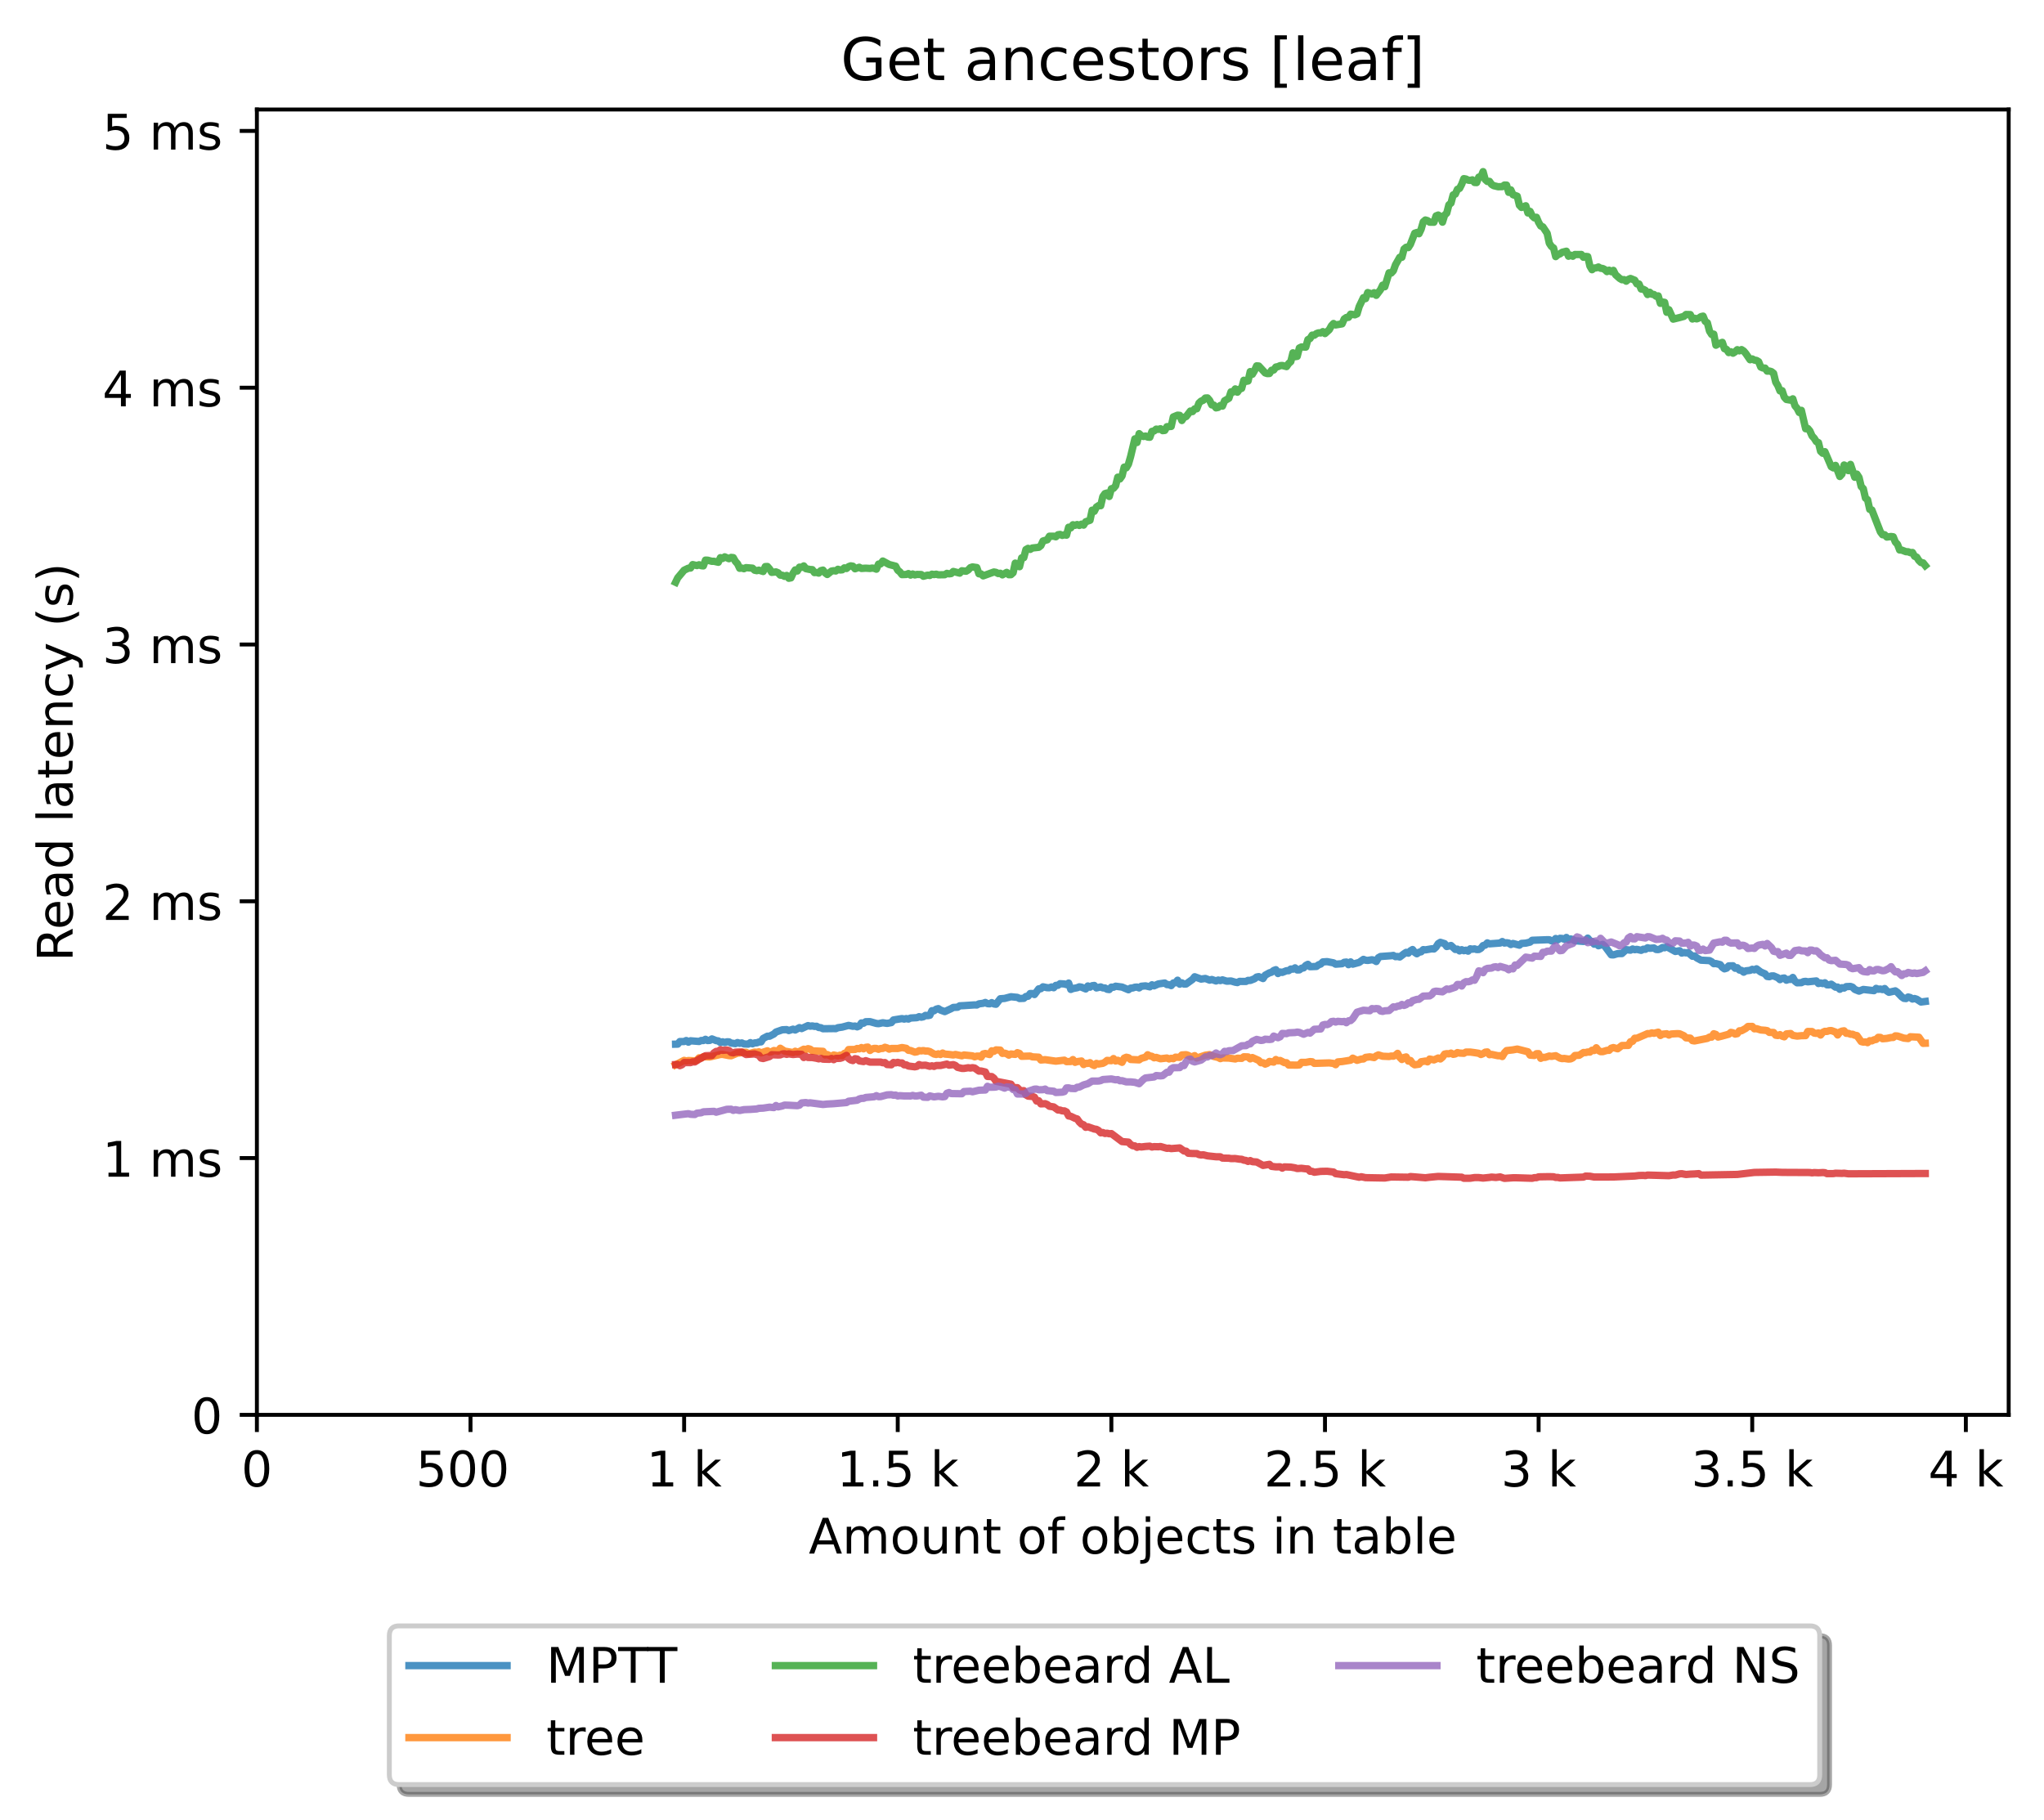 <?xml version="1.0" encoding="utf-8" standalone="no"?>
<!DOCTYPE svg PUBLIC "-//W3C//DTD SVG 1.1//EN"
  "http://www.w3.org/Graphics/SVG/1.1/DTD/svg11.dtd">
<!-- Created with matplotlib (https://matplotlib.org/) -->
<svg height="371.002pt" version="1.1" viewBox="0 0 416.689 371.002" width="416.689pt" xmlns="http://www.w3.org/2000/svg" xmlns:xlink="http://www.w3.org/1999/xlink">
 <defs>
  <style type="text/css">*{stroke-linecap:butt;stroke-linejoin:round;}</style>
 </defs>
 <g id="figure_1">
  <g id="patch_1">
   <path d="M 0 371.002 
L 416.689 371.002 
L 416.689 0 
L 0 0 
z
" style="fill:#ffffff;"/>
  </g>
  <g id="axes_1">
   <g id="patch_2">
    <path d="M 52.369 288.43 
L 409.489 288.43 
L 409.489 22.318 
L 52.369 22.318 
z
" style="fill:#ffffff;"/>
   </g>
   <g id="matplotlib.axis_1">
    <g id="xtick_1">
     <g id="line2d_1">
      <defs>
       <path d="M 0 0 
L 0 3.5 
" id="m925bafb6d3" style="stroke:#000000;stroke-width:0.8;"/>
      </defs>
      <g>
       <use style="stroke:#000000;stroke-width:0.8;" x="52.369" xlink:href="#m925bafb6d3" y="288.43"/>
      </g>
     </g>
     <g id="text_1">
      <!-- 0 -->
      <g transform="translate(49.188 303.029)scale(0.1 -0.1)">
       <defs>
        <path d="M 31.781 66.406 
Q 24.172 66.406 20.328 58.906 
Q 16.5 51.422 16.5 36.375 
Q 16.5 21.391 20.328 13.891 
Q 24.172 6.391 31.781 6.391 
Q 39.453 6.391 43.281 13.891 
Q 47.125 21.391 47.125 36.375 
Q 47.125 51.422 43.281 58.906 
Q 39.453 66.406 31.781 66.406 
z
M 31.781 74.219 
Q 44.047 74.219 50.516 64.516 
Q 56.984 54.828 56.984 36.375 
Q 56.984 17.969 50.516 8.266 
Q 44.047 -1.422 31.781 -1.422 
Q 19.531 -1.422 13.062 8.266 
Q 6.594 17.969 6.594 36.375 
Q 6.594 54.828 13.062 64.516 
Q 19.531 74.219 31.781 74.219 
z
" id="DejaVuSans-48"/>
       </defs>
       <use xlink:href="#DejaVuSans-48"/>
      </g>
     </g>
    </g>
    <g id="xtick_2">
     <g id="line2d_2">
      <g>
       <use style="stroke:#000000;stroke-width:0.8;" x="95.917" xlink:href="#m925bafb6d3" y="288.43"/>
      </g>
     </g>
     <g id="text_2">
      <!-- 500  -->
      <g transform="translate(84.785 303.029)scale(0.1 -0.1)">
       <defs>
        <path d="M 10.797 72.906 
L 49.516 72.906 
L 49.516 64.594 
L 19.828 64.594 
L 19.828 46.734 
Q 21.969 47.469 24.109 47.828 
Q 26.266 48.188 28.422 48.188 
Q 40.625 48.188 47.75 41.5 
Q 54.891 34.812 54.891 23.391 
Q 54.891 11.625 47.562 5.094 
Q 40.234 -1.422 26.906 -1.422 
Q 22.312 -1.422 17.547 -0.641 
Q 12.797 0.141 7.719 1.703 
L 7.719 11.625 
Q 12.109 9.234 16.797 8.062 
Q 21.484 6.891 26.703 6.891 
Q 35.156 6.891 40.078 11.328 
Q 45.016 15.766 45.016 23.391 
Q 45.016 31 40.078 35.438 
Q 35.156 39.891 26.703 39.891 
Q 22.75 39.891 18.812 39.016 
Q 14.891 38.141 10.797 36.281 
z
" id="DejaVuSans-53"/>
        <path id="DejaVuSans-32"/>
       </defs>
       <use xlink:href="#DejaVuSans-53"/>
       <use x="63.623" xlink:href="#DejaVuSans-48"/>
       <use x="127.246" xlink:href="#DejaVuSans-48"/>
       <use x="190.869" xlink:href="#DejaVuSans-32"/>
      </g>
     </g>
    </g>
    <g id="xtick_3">
     <g id="line2d_3">
      <g>
       <use style="stroke:#000000;stroke-width:0.8;" x="139.466" xlink:href="#m925bafb6d3" y="288.43"/>
      </g>
     </g>
     <g id="text_3">
      <!-- 1 k -->
      <g transform="translate(131.8 303.029)scale(0.1 -0.1)">
       <defs>
        <path d="M 12.406 8.297 
L 28.516 8.297 
L 28.516 63.922 
L 10.984 60.406 
L 10.984 69.391 
L 28.422 72.906 
L 38.281 72.906 
L 38.281 8.297 
L 54.391 8.297 
L 54.391 0 
L 12.406 0 
z
" id="DejaVuSans-49"/>
        <path d="M 9.078 75.984 
L 18.109 75.984 
L 18.109 31.109 
L 44.922 54.688 
L 56.391 54.688 
L 27.391 29.109 
L 57.625 0 
L 45.906 0 
L 18.109 26.703 
L 18.109 0 
L 9.078 0 
z
" id="DejaVuSans-107"/>
       </defs>
       <use xlink:href="#DejaVuSans-49"/>
       <use x="63.623" xlink:href="#DejaVuSans-32"/>
       <use x="95.41" xlink:href="#DejaVuSans-107"/>
      </g>
     </g>
    </g>
    <g id="xtick_4">
     <g id="line2d_4">
      <g>
       <use style="stroke:#000000;stroke-width:0.8;" x="183.014" xlink:href="#m925bafb6d3" y="288.43"/>
      </g>
     </g>
     <g id="text_4">
      <!-- 1.5 k -->
      <g transform="translate(170.579 303.029)scale(0.1 -0.1)">
       <defs>
        <path d="M 10.688 12.406 
L 21 12.406 
L 21 0 
L 10.688 0 
z
" id="DejaVuSans-46"/>
       </defs>
       <use xlink:href="#DejaVuSans-49"/>
       <use x="63.623" xlink:href="#DejaVuSans-46"/>
       <use x="95.41" xlink:href="#DejaVuSans-53"/>
       <use x="159.033" xlink:href="#DejaVuSans-32"/>
       <use x="190.82" xlink:href="#DejaVuSans-107"/>
      </g>
     </g>
    </g>
    <g id="xtick_5">
     <g id="line2d_5">
      <g>
       <use style="stroke:#000000;stroke-width:0.8;" x="226.563" xlink:href="#m925bafb6d3" y="288.43"/>
      </g>
     </g>
     <g id="text_5">
      <!-- 2 k -->
      <g transform="translate(218.897 303.029)scale(0.1 -0.1)">
       <defs>
        <path d="M 19.188 8.297 
L 53.609 8.297 
L 53.609 0 
L 7.328 0 
L 7.328 8.297 
Q 12.938 14.109 22.625 23.891 
Q 32.328 33.688 34.812 36.531 
Q 39.547 41.844 41.422 45.531 
Q 43.312 49.219 43.312 52.781 
Q 43.312 58.594 39.234 62.25 
Q 35.156 65.922 28.609 65.922 
Q 23.969 65.922 18.812 64.312 
Q 13.672 62.703 7.812 59.422 
L 7.812 69.391 
Q 13.766 71.781 18.938 73 
Q 24.125 74.219 28.422 74.219 
Q 39.75 74.219 46.484 68.547 
Q 53.219 62.891 53.219 53.422 
Q 53.219 48.922 51.531 44.891 
Q 49.859 40.875 45.406 35.406 
Q 44.188 33.984 37.641 27.219 
Q 31.109 20.453 19.188 8.297 
z
" id="DejaVuSans-50"/>
       </defs>
       <use xlink:href="#DejaVuSans-50"/>
       <use x="63.623" xlink:href="#DejaVuSans-32"/>
       <use x="95.41" xlink:href="#DejaVuSans-107"/>
      </g>
     </g>
    </g>
    <g id="xtick_6">
     <g id="line2d_6">
      <g>
       <use style="stroke:#000000;stroke-width:0.8;" x="270.112" xlink:href="#m925bafb6d3" y="288.43"/>
      </g>
     </g>
     <g id="text_6">
      <!-- 2.5 k -->
      <g transform="translate(257.676 303.029)scale(0.1 -0.1)">
       <use xlink:href="#DejaVuSans-50"/>
       <use x="63.623" xlink:href="#DejaVuSans-46"/>
       <use x="95.41" xlink:href="#DejaVuSans-53"/>
       <use x="159.033" xlink:href="#DejaVuSans-32"/>
       <use x="190.82" xlink:href="#DejaVuSans-107"/>
      </g>
     </g>
    </g>
    <g id="xtick_7">
     <g id="line2d_7">
      <g>
       <use style="stroke:#000000;stroke-width:0.8;" x="313.66" xlink:href="#m925bafb6d3" y="288.43"/>
      </g>
     </g>
     <g id="text_7">
      <!-- 3 k -->
      <g transform="translate(305.995 303.029)scale(0.1 -0.1)">
       <defs>
        <path d="M 40.578 39.312 
Q 47.656 37.797 51.625 33 
Q 55.609 28.219 55.609 21.188 
Q 55.609 10.406 48.188 4.484 
Q 40.766 -1.422 27.094 -1.422 
Q 22.516 -1.422 17.656 -0.516 
Q 12.797 0.391 7.625 2.203 
L 7.625 11.719 
Q 11.719 9.328 16.594 8.109 
Q 21.484 6.891 26.812 6.891 
Q 36.078 6.891 40.938 10.547 
Q 45.797 14.203 45.797 21.188 
Q 45.797 27.641 41.281 31.266 
Q 36.766 34.906 28.719 34.906 
L 20.219 34.906 
L 20.219 43.016 
L 29.109 43.016 
Q 36.375 43.016 40.234 45.922 
Q 44.094 48.828 44.094 54.297 
Q 44.094 59.906 40.109 62.906 
Q 36.141 65.922 28.719 65.922 
Q 24.656 65.922 20.016 65.031 
Q 15.375 64.156 9.812 62.312 
L 9.812 71.094 
Q 15.438 72.656 20.344 73.438 
Q 25.25 74.219 29.594 74.219 
Q 40.828 74.219 47.359 69.109 
Q 53.906 64.016 53.906 55.328 
Q 53.906 49.266 50.438 45.094 
Q 46.969 40.922 40.578 39.312 
z
" id="DejaVuSans-51"/>
       </defs>
       <use xlink:href="#DejaVuSans-51"/>
       <use x="63.623" xlink:href="#DejaVuSans-32"/>
       <use x="95.41" xlink:href="#DejaVuSans-107"/>
      </g>
     </g>
    </g>
    <g id="xtick_8">
     <g id="line2d_8">
      <g>
       <use style="stroke:#000000;stroke-width:0.8;" x="357.209" xlink:href="#m925bafb6d3" y="288.43"/>
      </g>
     </g>
     <g id="text_8">
      <!-- 3.5 k -->
      <g transform="translate(344.773 303.029)scale(0.1 -0.1)">
       <use xlink:href="#DejaVuSans-51"/>
       <use x="63.623" xlink:href="#DejaVuSans-46"/>
       <use x="95.41" xlink:href="#DejaVuSans-53"/>
       <use x="159.033" xlink:href="#DejaVuSans-32"/>
       <use x="190.82" xlink:href="#DejaVuSans-107"/>
      </g>
     </g>
    </g>
    <g id="xtick_9">
     <g id="line2d_9">
      <g>
       <use style="stroke:#000000;stroke-width:0.8;" x="400.757" xlink:href="#m925bafb6d3" y="288.43"/>
      </g>
     </g>
     <g id="text_9">
      <!-- 4 k -->
      <g transform="translate(393.092 303.029)scale(0.1 -0.1)">
       <defs>
        <path d="M 37.797 64.312 
L 12.891 25.391 
L 37.797 25.391 
z
M 35.203 72.906 
L 47.609 72.906 
L 47.609 25.391 
L 58.016 25.391 
L 58.016 17.188 
L 47.609 17.188 
L 47.609 0 
L 37.797 0 
L 37.797 17.188 
L 4.891 17.188 
L 4.891 26.703 
z
" id="DejaVuSans-52"/>
       </defs>
       <use xlink:href="#DejaVuSans-52"/>
       <use x="63.623" xlink:href="#DejaVuSans-32"/>
       <use x="95.41" xlink:href="#DejaVuSans-107"/>
      </g>
     </g>
    </g>
    <g id="text_10">
     <!-- Amount of objects in table -->
     <g transform="translate(164.87 316.707)scale(0.1 -0.1)">
      <defs>
       <path d="M 34.188 63.188 
L 20.797 26.906 
L 47.609 26.906 
z
M 28.609 72.906 
L 39.797 72.906 
L 67.578 0 
L 57.328 0 
L 50.688 18.703 
L 17.828 18.703 
L 11.188 0 
L 0.781 0 
z
" id="DejaVuSans-65"/>
       <path d="M 52 44.188 
Q 55.375 50.25 60.062 53.125 
Q 64.75 56 71.094 56 
Q 79.641 56 84.281 50.016 
Q 88.922 44.047 88.922 33.016 
L 88.922 0 
L 79.891 0 
L 79.891 32.719 
Q 79.891 40.578 77.094 44.375 
Q 74.312 48.188 68.609 48.188 
Q 61.625 48.188 57.562 43.547 
Q 53.516 38.922 53.516 30.906 
L 53.516 0 
L 44.484 0 
L 44.484 32.719 
Q 44.484 40.625 41.703 44.406 
Q 38.922 48.188 33.109 48.188 
Q 26.219 48.188 22.156 43.531 
Q 18.109 38.875 18.109 30.906 
L 18.109 0 
L 9.078 0 
L 9.078 54.688 
L 18.109 54.688 
L 18.109 46.188 
Q 21.188 51.219 25.484 53.609 
Q 29.781 56 35.688 56 
Q 41.656 56 45.828 52.969 
Q 50 49.953 52 44.188 
z
" id="DejaVuSans-109"/>
       <path d="M 30.609 48.391 
Q 23.391 48.391 19.188 42.75 
Q 14.984 37.109 14.984 27.297 
Q 14.984 17.484 19.156 11.844 
Q 23.344 6.203 30.609 6.203 
Q 37.797 6.203 41.984 11.859 
Q 46.188 17.531 46.188 27.297 
Q 46.188 37.016 41.984 42.703 
Q 37.797 48.391 30.609 48.391 
z
M 30.609 56 
Q 42.328 56 49.016 48.375 
Q 55.719 40.766 55.719 27.297 
Q 55.719 13.875 49.016 6.219 
Q 42.328 -1.422 30.609 -1.422 
Q 18.844 -1.422 12.172 6.219 
Q 5.516 13.875 5.516 27.297 
Q 5.516 40.766 12.172 48.375 
Q 18.844 56 30.609 56 
z
" id="DejaVuSans-111"/>
       <path d="M 8.5 21.578 
L 8.5 54.688 
L 17.484 54.688 
L 17.484 21.922 
Q 17.484 14.156 20.5 10.266 
Q 23.531 6.391 29.594 6.391 
Q 36.859 6.391 41.078 11.031 
Q 45.312 15.672 45.312 23.688 
L 45.312 54.688 
L 54.297 54.688 
L 54.297 0 
L 45.312 0 
L 45.312 8.406 
Q 42.047 3.422 37.719 1 
Q 33.406 -1.422 27.688 -1.422 
Q 18.266 -1.422 13.375 4.438 
Q 8.5 10.297 8.5 21.578 
z
M 31.109 56 
z
" id="DejaVuSans-117"/>
       <path d="M 54.891 33.016 
L 54.891 0 
L 45.906 0 
L 45.906 32.719 
Q 45.906 40.484 42.875 44.328 
Q 39.844 48.188 33.797 48.188 
Q 26.516 48.188 22.312 43.547 
Q 18.109 38.922 18.109 30.906 
L 18.109 0 
L 9.078 0 
L 9.078 54.688 
L 18.109 54.688 
L 18.109 46.188 
Q 21.344 51.125 25.703 53.562 
Q 30.078 56 35.797 56 
Q 45.219 56 50.047 50.172 
Q 54.891 44.344 54.891 33.016 
z
" id="DejaVuSans-110"/>
       <path d="M 18.312 70.219 
L 18.312 54.688 
L 36.812 54.688 
L 36.812 47.703 
L 18.312 47.703 
L 18.312 18.016 
Q 18.312 11.328 20.141 9.422 
Q 21.969 7.516 27.594 7.516 
L 36.812 7.516 
L 36.812 0 
L 27.594 0 
Q 17.188 0 13.234 3.875 
Q 9.281 7.766 9.281 18.016 
L 9.281 47.703 
L 2.688 47.703 
L 2.688 54.688 
L 9.281 54.688 
L 9.281 70.219 
z
" id="DejaVuSans-116"/>
       <path d="M 37.109 75.984 
L 37.109 68.5 
L 28.516 68.5 
Q 23.688 68.5 21.797 66.547 
Q 19.922 64.594 19.922 59.516 
L 19.922 54.688 
L 34.719 54.688 
L 34.719 47.703 
L 19.922 47.703 
L 19.922 0 
L 10.891 0 
L 10.891 47.703 
L 2.297 47.703 
L 2.297 54.688 
L 10.891 54.688 
L 10.891 58.5 
Q 10.891 67.625 15.141 71.797 
Q 19.391 75.984 28.609 75.984 
z
" id="DejaVuSans-102"/>
       <path d="M 48.688 27.297 
Q 48.688 37.203 44.609 42.844 
Q 40.531 48.484 33.406 48.484 
Q 26.266 48.484 22.188 42.844 
Q 18.109 37.203 18.109 27.297 
Q 18.109 17.391 22.188 11.75 
Q 26.266 6.109 33.406 6.109 
Q 40.531 6.109 44.609 11.75 
Q 48.688 17.391 48.688 27.297 
z
M 18.109 46.391 
Q 20.953 51.266 25.266 53.625 
Q 29.594 56 35.594 56 
Q 45.562 56 51.781 48.094 
Q 58.016 40.188 58.016 27.297 
Q 58.016 14.406 51.781 6.484 
Q 45.562 -1.422 35.594 -1.422 
Q 29.594 -1.422 25.266 0.953 
Q 20.953 3.328 18.109 8.203 
L 18.109 0 
L 9.078 0 
L 9.078 75.984 
L 18.109 75.984 
z
" id="DejaVuSans-98"/>
       <path d="M 9.422 54.688 
L 18.406 54.688 
L 18.406 -0.984 
Q 18.406 -11.422 14.422 -16.109 
Q 10.453 -20.797 1.609 -20.797 
L -1.812 -20.797 
L -1.812 -13.188 
L 0.594 -13.188 
Q 5.719 -13.188 7.562 -10.812 
Q 9.422 -8.453 9.422 -0.984 
z
M 9.422 75.984 
L 18.406 75.984 
L 18.406 64.594 
L 9.422 64.594 
z
" id="DejaVuSans-106"/>
       <path d="M 56.203 29.594 
L 56.203 25.203 
L 14.891 25.203 
Q 15.484 15.922 20.484 11.062 
Q 25.484 6.203 34.422 6.203 
Q 39.594 6.203 44.453 7.469 
Q 49.312 8.734 54.109 11.281 
L 54.109 2.781 
Q 49.266 0.734 44.188 -0.344 
Q 39.109 -1.422 33.891 -1.422 
Q 20.797 -1.422 13.156 6.188 
Q 5.516 13.812 5.516 26.812 
Q 5.516 40.234 12.766 48.109 
Q 20.016 56 32.328 56 
Q 43.359 56 49.781 48.891 
Q 56.203 41.797 56.203 29.594 
z
M 47.219 32.234 
Q 47.125 39.594 43.094 43.984 
Q 39.062 48.391 32.422 48.391 
Q 24.906 48.391 20.391 44.141 
Q 15.875 39.891 15.188 32.172 
z
" id="DejaVuSans-101"/>
       <path d="M 48.781 52.594 
L 48.781 44.188 
Q 44.969 46.297 41.141 47.344 
Q 37.312 48.391 33.406 48.391 
Q 24.656 48.391 19.812 42.844 
Q 14.984 37.312 14.984 27.297 
Q 14.984 17.281 19.812 11.734 
Q 24.656 6.203 33.406 6.203 
Q 37.312 6.203 41.141 7.25 
Q 44.969 8.297 48.781 10.406 
L 48.781 2.094 
Q 45.016 0.344 40.984 -0.531 
Q 36.969 -1.422 32.422 -1.422 
Q 20.062 -1.422 12.781 6.344 
Q 5.516 14.109 5.516 27.297 
Q 5.516 40.672 12.859 48.328 
Q 20.219 56 33.016 56 
Q 37.156 56 41.109 55.141 
Q 45.062 54.297 48.781 52.594 
z
" id="DejaVuSans-99"/>
       <path d="M 44.281 53.078 
L 44.281 44.578 
Q 40.484 46.531 36.375 47.5 
Q 32.281 48.484 27.875 48.484 
Q 21.188 48.484 17.844 46.438 
Q 14.5 44.391 14.5 40.281 
Q 14.5 37.156 16.891 35.375 
Q 19.281 33.594 26.516 31.984 
L 29.594 31.297 
Q 39.156 29.25 43.188 25.516 
Q 47.219 21.781 47.219 15.094 
Q 47.219 7.469 41.188 3.016 
Q 35.156 -1.422 24.609 -1.422 
Q 20.219 -1.422 15.453 -0.562 
Q 10.688 0.297 5.422 2 
L 5.422 11.281 
Q 10.406 8.688 15.234 7.391 
Q 20.062 6.109 24.812 6.109 
Q 31.156 6.109 34.562 8.281 
Q 37.984 10.453 37.984 14.406 
Q 37.984 18.062 35.516 20.016 
Q 33.062 21.969 24.703 23.781 
L 21.578 24.516 
Q 13.234 26.266 9.516 29.906 
Q 5.812 33.547 5.812 39.891 
Q 5.812 47.609 11.281 51.797 
Q 16.75 56 26.812 56 
Q 31.781 56 36.172 55.266 
Q 40.578 54.547 44.281 53.078 
z
" id="DejaVuSans-115"/>
       <path d="M 9.422 54.688 
L 18.406 54.688 
L 18.406 0 
L 9.422 0 
z
M 9.422 75.984 
L 18.406 75.984 
L 18.406 64.594 
L 9.422 64.594 
z
" id="DejaVuSans-105"/>
       <path d="M 34.281 27.484 
Q 23.391 27.484 19.188 25 
Q 14.984 22.516 14.984 16.5 
Q 14.984 11.719 18.141 8.906 
Q 21.297 6.109 26.703 6.109 
Q 34.188 6.109 38.703 11.406 
Q 43.219 16.703 43.219 25.484 
L 43.219 27.484 
z
M 52.203 31.203 
L 52.203 0 
L 43.219 0 
L 43.219 8.297 
Q 40.141 3.328 35.547 0.953 
Q 30.953 -1.422 24.312 -1.422 
Q 15.922 -1.422 10.953 3.297 
Q 6 8.016 6 15.922 
Q 6 25.141 12.172 29.828 
Q 18.359 34.516 30.609 34.516 
L 43.219 34.516 
L 43.219 35.406 
Q 43.219 41.609 39.141 45 
Q 35.062 48.391 27.688 48.391 
Q 23 48.391 18.547 47.266 
Q 14.109 46.141 10.016 43.891 
L 10.016 52.203 
Q 14.938 54.109 19.578 55.047 
Q 24.219 56 28.609 56 
Q 40.484 56 46.344 49.844 
Q 52.203 43.703 52.203 31.203 
z
" id="DejaVuSans-97"/>
       <path d="M 9.422 75.984 
L 18.406 75.984 
L 18.406 0 
L 9.422 0 
z
" id="DejaVuSans-108"/>
      </defs>
      <use xlink:href="#DejaVuSans-65"/>
      <use x="68.408" xlink:href="#DejaVuSans-109"/>
      <use x="165.82" xlink:href="#DejaVuSans-111"/>
      <use x="227.002" xlink:href="#DejaVuSans-117"/>
      <use x="290.381" xlink:href="#DejaVuSans-110"/>
      <use x="353.76" xlink:href="#DejaVuSans-116"/>
      <use x="392.969" xlink:href="#DejaVuSans-32"/>
      <use x="424.756" xlink:href="#DejaVuSans-111"/>
      <use x="485.938" xlink:href="#DejaVuSans-102"/>
      <use x="521.143" xlink:href="#DejaVuSans-32"/>
      <use x="552.93" xlink:href="#DejaVuSans-111"/>
      <use x="614.111" xlink:href="#DejaVuSans-98"/>
      <use x="677.588" xlink:href="#DejaVuSans-106"/>
      <use x="705.371" xlink:href="#DejaVuSans-101"/>
      <use x="766.895" xlink:href="#DejaVuSans-99"/>
      <use x="821.875" xlink:href="#DejaVuSans-116"/>
      <use x="861.084" xlink:href="#DejaVuSans-115"/>
      <use x="913.184" xlink:href="#DejaVuSans-32"/>
      <use x="944.971" xlink:href="#DejaVuSans-105"/>
      <use x="972.754" xlink:href="#DejaVuSans-110"/>
      <use x="1036.133" xlink:href="#DejaVuSans-32"/>
      <use x="1067.92" xlink:href="#DejaVuSans-116"/>
      <use x="1107.129" xlink:href="#DejaVuSans-97"/>
      <use x="1168.408" xlink:href="#DejaVuSans-98"/>
      <use x="1231.885" xlink:href="#DejaVuSans-108"/>
      <use x="1259.668" xlink:href="#DejaVuSans-101"/>
     </g>
    </g>
   </g>
   <g id="matplotlib.axis_2">
    <g id="ytick_1">
     <g id="line2d_10">
      <defs>
       <path d="M 0 0 
L -3.5 0 
" id="m6cd82eeaa8" style="stroke:#000000;stroke-width:0.8;"/>
      </defs>
      <g>
       <use style="stroke:#000000;stroke-width:0.8;" x="52.369" xlink:href="#m6cd82eeaa8" y="288.43"/>
      </g>
     </g>
     <g id="text_11">
      <!-- 0 -->
      <g transform="translate(39.006 292.229)scale(0.1 -0.1)">
       <use xlink:href="#DejaVuSans-48"/>
      </g>
     </g>
    </g>
    <g id="ytick_2">
     <g id="line2d_11">
      <g>
       <use style="stroke:#000000;stroke-width:0.8;" x="52.369" xlink:href="#m6cd82eeaa8" y="236.083"/>
      </g>
     </g>
     <g id="text_12">
      <!-- 1 ms -->
      <g transform="translate(20.878 239.882)scale(0.1 -0.1)">
       <use xlink:href="#DejaVuSans-49"/>
       <use x="63.623" xlink:href="#DejaVuSans-32"/>
       <use x="95.41" xlink:href="#DejaVuSans-109"/>
       <use x="192.822" xlink:href="#DejaVuSans-115"/>
      </g>
     </g>
    </g>
    <g id="ytick_3">
     <g id="line2d_12">
      <g>
       <use style="stroke:#000000;stroke-width:0.8;" x="52.369" xlink:href="#m6cd82eeaa8" y="183.735"/>
      </g>
     </g>
     <g id="text_13">
      <!-- 2 ms -->
      <g transform="translate(20.878 187.535)scale(0.1 -0.1)">
       <use xlink:href="#DejaVuSans-50"/>
       <use x="63.623" xlink:href="#DejaVuSans-32"/>
       <use x="95.41" xlink:href="#DejaVuSans-109"/>
       <use x="192.822" xlink:href="#DejaVuSans-115"/>
      </g>
     </g>
    </g>
    <g id="ytick_4">
     <g id="line2d_13">
      <g>
       <use style="stroke:#000000;stroke-width:0.8;" x="52.369" xlink:href="#m6cd82eeaa8" y="131.388"/>
      </g>
     </g>
     <g id="text_14">
      <!-- 3 ms -->
      <g transform="translate(20.878 135.187)scale(0.1 -0.1)">
       <use xlink:href="#DejaVuSans-51"/>
       <use x="63.623" xlink:href="#DejaVuSans-32"/>
       <use x="95.41" xlink:href="#DejaVuSans-109"/>
       <use x="192.822" xlink:href="#DejaVuSans-115"/>
      </g>
     </g>
    </g>
    <g id="ytick_5">
     <g id="line2d_14">
      <g>
       <use style="stroke:#000000;stroke-width:0.8;" x="52.369" xlink:href="#m6cd82eeaa8" y="79.041"/>
      </g>
     </g>
     <g id="text_15">
      <!-- 4 ms -->
      <g transform="translate(20.878 82.84)scale(0.1 -0.1)">
       <use xlink:href="#DejaVuSans-52"/>
       <use x="63.623" xlink:href="#DejaVuSans-32"/>
       <use x="95.41" xlink:href="#DejaVuSans-109"/>
       <use x="192.822" xlink:href="#DejaVuSans-115"/>
      </g>
     </g>
    </g>
    <g id="ytick_6">
     <g id="line2d_15">
      <g>
       <use style="stroke:#000000;stroke-width:0.8;" x="52.369" xlink:href="#m6cd82eeaa8" y="26.693"/>
      </g>
     </g>
     <g id="text_16">
      <!-- 5 ms -->
      <g transform="translate(20.878 30.492)scale(0.1 -0.1)">
       <use xlink:href="#DejaVuSans-53"/>
       <use x="63.623" xlink:href="#DejaVuSans-32"/>
       <use x="95.41" xlink:href="#DejaVuSans-109"/>
       <use x="192.822" xlink:href="#DejaVuSans-115"/>
      </g>
     </g>
    </g>
    <g id="text_17">
     <!-- Read latency (s) -->
     <g transform="translate(14.798 195.99)rotate(-90)scale(0.1 -0.1)">
      <defs>
       <path d="M 44.391 34.188 
Q 47.562 33.109 50.562 29.594 
Q 53.562 26.078 56.594 19.922 
L 66.609 0 
L 56 0 
L 46.688 18.703 
Q 43.062 26.031 39.672 28.422 
Q 36.281 30.812 30.422 30.812 
L 19.672 30.812 
L 19.672 0 
L 9.812 0 
L 9.812 72.906 
L 32.078 72.906 
Q 44.578 72.906 50.734 67.672 
Q 56.891 62.453 56.891 51.906 
Q 56.891 45.016 53.688 40.469 
Q 50.484 35.938 44.391 34.188 
z
M 19.672 64.797 
L 19.672 38.922 
L 32.078 38.922 
Q 39.203 38.922 42.844 42.219 
Q 46.484 45.516 46.484 51.906 
Q 46.484 58.297 42.844 61.547 
Q 39.203 64.797 32.078 64.797 
z
" id="DejaVuSans-82"/>
       <path d="M 45.406 46.391 
L 45.406 75.984 
L 54.391 75.984 
L 54.391 0 
L 45.406 0 
L 45.406 8.203 
Q 42.578 3.328 38.25 0.953 
Q 33.938 -1.422 27.875 -1.422 
Q 17.969 -1.422 11.734 6.484 
Q 5.516 14.406 5.516 27.297 
Q 5.516 40.188 11.734 48.094 
Q 17.969 56 27.875 56 
Q 33.938 56 38.25 53.625 
Q 42.578 51.266 45.406 46.391 
z
M 14.797 27.297 
Q 14.797 17.391 18.875 11.75 
Q 22.953 6.109 30.078 6.109 
Q 37.203 6.109 41.297 11.75 
Q 45.406 17.391 45.406 27.297 
Q 45.406 37.203 41.297 42.844 
Q 37.203 48.484 30.078 48.484 
Q 22.953 48.484 18.875 42.844 
Q 14.797 37.203 14.797 27.297 
z
" id="DejaVuSans-100"/>
       <path d="M 32.172 -5.078 
Q 28.375 -14.844 24.75 -17.812 
Q 21.141 -20.797 15.094 -20.797 
L 7.906 -20.797 
L 7.906 -13.281 
L 13.188 -13.281 
Q 16.891 -13.281 18.938 -11.516 
Q 21 -9.766 23.484 -3.219 
L 25.094 0.875 
L 2.984 54.688 
L 12.5 54.688 
L 29.594 11.922 
L 46.688 54.688 
L 56.203 54.688 
z
" id="DejaVuSans-121"/>
       <path d="M 31 75.875 
Q 24.469 64.656 21.281 53.656 
Q 18.109 42.672 18.109 31.391 
Q 18.109 20.125 21.312 9.062 
Q 24.516 -2 31 -13.188 
L 23.188 -13.188 
Q 15.875 -1.703 12.234 9.375 
Q 8.594 20.453 8.594 31.391 
Q 8.594 42.281 12.203 53.312 
Q 15.828 64.359 23.188 75.875 
z
" id="DejaVuSans-40"/>
       <path d="M 8.016 75.875 
L 15.828 75.875 
Q 23.141 64.359 26.781 53.312 
Q 30.422 42.281 30.422 31.391 
Q 30.422 20.453 26.781 9.375 
Q 23.141 -1.703 15.828 -13.188 
L 8.016 -13.188 
Q 14.5 -2 17.703 9.062 
Q 20.906 20.125 20.906 31.391 
Q 20.906 42.672 17.703 53.656 
Q 14.5 64.656 8.016 75.875 
z
" id="DejaVuSans-41"/>
      </defs>
      <use xlink:href="#DejaVuSans-82"/>
      <use x="64.982" xlink:href="#DejaVuSans-101"/>
      <use x="126.506" xlink:href="#DejaVuSans-97"/>
      <use x="187.785" xlink:href="#DejaVuSans-100"/>
      <use x="251.262" xlink:href="#DejaVuSans-32"/>
      <use x="283.049" xlink:href="#DejaVuSans-108"/>
      <use x="310.832" xlink:href="#DejaVuSans-97"/>
      <use x="372.111" xlink:href="#DejaVuSans-116"/>
      <use x="411.32" xlink:href="#DejaVuSans-101"/>
      <use x="472.844" xlink:href="#DejaVuSans-110"/>
      <use x="536.223" xlink:href="#DejaVuSans-99"/>
      <use x="591.203" xlink:href="#DejaVuSans-121"/>
      <use x="650.383" xlink:href="#DejaVuSans-32"/>
      <use x="682.17" xlink:href="#DejaVuSans-40"/>
      <use x="721.184" xlink:href="#DejaVuSans-115"/>
      <use x="773.283" xlink:href="#DejaVuSans-41"/>
     </g>
    </g>
   </g>
   <g id="line2d_16">
    <path clip-path="url(#pf78b3d1132)" d="M 137.724 212.862 
L 138.159 212.854 
L 138.595 212.324 
L 139.466 212.324 
L 139.901 212.121 
L 140.337 212.453 
L 140.772 212.172 
L 142.514 212.313 
L 142.95 212.113 
L 143.385 212.124 
L 143.821 211.869 
L 144.256 212.122 
L 144.692 212.092 
L 145.127 211.789 
L 145.998 212.139 
L 146.434 212.196 
L 146.869 212.533 
L 147.305 212.375 
L 147.74 212.532 
L 148.176 212.384 
L 148.611 212.393 
L 149.047 212.639 
L 149.918 212.75 
L 150.353 212.531 
L 150.789 212.69 
L 151.224 212.61 
L 151.659 212.819 
L 152.53 212.854 
L 152.966 212.549 
L 153.401 212.787 
L 153.837 212.6 
L 154.272 212.599 
L 154.708 212.418 
L 155.143 212.393 
L 155.579 211.695 
L 156.45 211.238 
L 156.885 211.237 
L 157.756 210.794 
L 158.192 210.384 
L 159.498 209.929 
L 160.369 209.89 
L 160.805 210.084 
L 161.676 209.805 
L 162.111 209.976 
L 162.982 209.487 
L 163.418 209.683 
L 164.724 209.075 
L 165.16 209.2 
L 165.595 209.138 
L 166.031 209.239 
L 166.466 209.213 
L 166.901 209.464 
L 167.337 209.505 
L 167.772 209.714 
L 169.95 209.686 
L 170.385 209.7 
L 170.821 209.505 
L 171.692 209.383 
L 172.998 209.033 
L 173.869 209.216 
L 174.305 209.169 
L 174.74 209.329 
L 175.176 209.144 
L 175.611 208.532 
L 176.047 208.588 
L 176.482 208.286 
L 177.353 208.269 
L 178.66 208.636 
L 179.095 208.683 
L 179.966 208.495 
L 180.837 208.63 
L 181.708 208.464 
L 182.143 207.927 
L 183.885 207.646 
L 184.321 207.75 
L 184.756 207.649 
L 185.192 207.743 
L 185.627 207.53 
L 186.934 207.46 
L 187.369 207.256 
L 187.805 207.363 
L 188.24 207.277 
L 188.676 206.987 
L 189.111 207.055 
L 189.547 206.971 
L 189.982 206.04 
L 190.418 206.05 
L 190.853 205.73 
L 191.289 205.615 
L 191.724 205.909 
L 192.595 206.223 
L 193.902 205.619 
L 194.337 205.373 
L 195.208 205.332 
L 195.644 205.043 
L 196.514 204.998 
L 198.692 204.854 
L 199.127 204.879 
L 199.563 204.643 
L 200.434 204.529 
L 200.869 204.362 
L 201.305 204.601 
L 201.74 204.635 
L 202.176 204.396 
L 202.611 204.661 
L 203.047 204.72 
L 203.918 203.601 
L 204.789 203.536 
L 206.095 203.191 
L 206.966 203.282 
L 207.402 203.319 
L 207.837 203.552 
L 208.708 203.519 
L 209.144 203.143 
L 209.579 203.091 
L 210.015 202.538 
L 210.45 202.535 
L 210.886 202.745 
L 211.756 201.586 
L 212.192 201.551 
L 212.627 201.169 
L 213.498 201.353 
L 213.934 201.357 
L 214.369 201.2 
L 214.805 201.358 
L 215.24 200.879 
L 215.676 200.858 
L 216.111 200.533 
L 216.982 200.591 
L 217.418 200.715 
L 217.853 200.405 
L 218.289 201.701 
L 218.724 201.523 
L 219.595 201.356 
L 220.031 201.17 
L 220.466 201.243 
L 221.337 201.603 
L 221.773 200.997 
L 222.208 201.243 
L 222.644 200.95 
L 223.079 200.891 
L 223.515 201.397 
L 224.386 201.191 
L 224.821 201.395 
L 225.257 201.404 
L 225.692 201.668 
L 226.128 201.728 
L 226.563 201.238 
L 226.998 201.256 
L 227.434 201.049 
L 228.74 201.221 
L 230.047 201.768 
L 230.482 201.44 
L 230.918 201.408 
L 231.353 201.255 
L 231.789 201.222 
L 232.224 201.394 
L 232.66 201.055 
L 233.531 200.976 
L 234.402 201.174 
L 234.837 200.757 
L 235.273 200.971 
L 236.144 200.582 
L 237.45 200.395 
L 237.886 200.711 
L 238.321 200.731 
L 238.757 200.923 
L 239.192 200.388 
L 239.628 200.341 
L 240.063 199.821 
L 240.499 200.63 
L 240.934 200.361 
L 241.37 200.603 
L 241.805 200.591 
L 243.111 199.654 
L 243.547 199.118 
L 244.853 199.594 
L 245.724 199.466 
L 246.595 199.809 
L 247.031 199.678 
L 247.902 199.976 
L 248.337 199.788 
L 248.773 199.9 
L 249.208 199.75 
L 250.079 200.022 
L 250.95 199.978 
L 251.821 200.233 
L 252.257 200.305 
L 252.692 200.064 
L 253.999 200.074 
L 254.434 199.856 
L 254.87 199.874 
L 255.741 199.529 
L 256.176 199.181 
L 256.612 199.094 
L 257.482 199.482 
L 257.918 198.798 
L 258.789 198.318 
L 259.224 198.194 
L 259.66 197.845 
L 260.095 197.682 
L 260.531 198.46 
L 260.966 198.148 
L 261.402 198.231 
L 262.273 197.886 
L 262.708 197.88 
L 263.144 197.549 
L 263.579 197.569 
L 264.015 197.304 
L 264.45 197.733 
L 264.886 197.717 
L 265.321 197.388 
L 265.757 197.31 
L 266.192 196.813 
L 266.628 196.588 
L 267.063 197.069 
L 268.37 197.016 
L 268.805 196.678 
L 269.241 196.528 
L 269.676 196.092 
L 270.547 196.035 
L 271.854 196.285 
L 272.289 196.554 
L 273.595 196.457 
L 274.031 196.175 
L 274.466 196.124 
L 274.902 196.657 
L 275.337 196.091 
L 275.773 196.552 
L 277.079 196.194 
L 277.95 195.574 
L 278.386 195.747 
L 278.821 195.792 
L 279.692 195.649 
L 280.128 195.749 
L 280.563 196.009 
L 280.999 195.237 
L 281.434 194.99 
L 283.612 194.832 
L 284.047 194.771 
L 284.483 195.023 
L 284.918 194.983 
L 285.354 195.091 
L 286.225 194.427 
L 286.66 194.145 
L 287.096 194.308 
L 287.531 193.836 
L 287.966 193.572 
L 288.402 194.146 
L 288.837 194.431 
L 289.273 194.12 
L 289.708 194.031 
L 290.144 193.587 
L 290.579 193.639 
L 291.886 193.417 
L 292.321 193.457 
L 292.757 193.054 
L 293.192 192.369 
L 293.628 192.1 
L 294.499 192.368 
L 294.934 192.952 
L 295.805 192.75 
L 296.676 193.553 
L 297.112 193.493 
L 297.547 193.85 
L 297.983 193.605 
L 298.418 193.804 
L 298.854 193.706 
L 299.289 193.9 
L 299.725 193.42 
L 300.16 193.504 
L 300.596 193.43 
L 301.031 193.576 
L 301.467 193.561 
L 301.902 193.311 
L 302.338 192.763 
L 302.773 192.67 
L 303.208 192.214 
L 303.644 192.406 
L 305.821 192.244 
L 306.257 191.94 
L 306.692 192.246 
L 307.128 192.18 
L 307.563 192.253 
L 307.999 192.55 
L 308.434 192.332 
L 309.741 192.681 
L 310.176 192.321 
L 311.047 192.266 
L 311.918 192.056 
L 312.354 191.681 
L 315.402 191.57 
L 315.838 191.574 
L 316.273 191.791 
L 316.709 191.776 
L 317.144 191.32 
L 317.58 191.583 
L 318.015 191.278 
L 318.45 191.312 
L 318.886 191.467 
L 319.321 191.107 
L 319.757 191.594 
L 320.192 191.415 
L 320.628 191.529 
L 321.063 191.783 
L 322.805 191.916 
L 323.241 191.823 
L 323.676 191.243 
L 324.112 191.747 
L 324.547 191.951 
L 324.983 192.475 
L 325.418 192.266 
L 325.854 192.796 
L 326.725 192.526 
L 327.16 192.882 
L 328.467 194.641 
L 328.902 194.664 
L 329.773 194.403 
L 330.644 194.39 
L 331.515 193.594 
L 332.386 193.702 
L 332.822 193.46 
L 333.257 193.601 
L 333.692 193.532 
L 334.563 193.733 
L 334.999 193.507 
L 335.434 193.523 
L 335.87 193.208 
L 336.305 193.317 
L 337.176 193.249 
L 337.612 193.553 
L 338.047 193.583 
L 338.483 193.435 
L 338.918 193.152 
L 339.354 193.205 
L 339.789 193.003 
L 341.531 193.962 
L 342.402 193.806 
L 342.838 194.29 
L 343.273 194.175 
L 343.709 194.247 
L 344.144 194.198 
L 345.015 194.937 
L 345.451 194.871 
L 345.886 195.263 
L 346.757 195.737 
L 348.499 195.828 
L 348.934 196.052 
L 349.37 196.454 
L 349.805 196.428 
L 350.676 196.649 
L 351.112 197.202 
L 351.547 197.505 
L 351.983 197.37 
L 352.418 196.904 
L 353.289 196.884 
L 353.725 197.382 
L 354.16 197.28 
L 354.596 197.748 
L 355.031 197.827 
L 355.467 198.182 
L 355.902 197.913 
L 356.773 197.814 
L 357.209 197.606 
L 357.644 197.721 
L 358.08 197.5 
L 358.951 198.153 
L 359.822 198.529 
L 360.257 199.056 
L 360.693 199.109 
L 361.128 198.952 
L 361.564 198.943 
L 362.435 199.318 
L 362.87 199.706 
L 363.305 199.434 
L 363.741 199.373 
L 364.176 199.82 
L 364.612 199.658 
L 365.047 199.661 
L 365.483 199.262 
L 365.918 200.02 
L 366.354 200.349 
L 367.225 200.325 
L 367.66 200.107 
L 368.096 200.053 
L 368.531 200.152 
L 370.273 199.971 
L 370.709 200.498 
L 371.144 200.384 
L 371.58 200.507 
L 372.015 200.344 
L 372.451 200.763 
L 372.886 200.772 
L 373.322 200.633 
L 374.193 201.243 
L 374.628 201.226 
L 375.064 201.672 
L 375.499 201.356 
L 375.935 201.425 
L 376.37 201.132 
L 377.241 201.091 
L 377.677 201.254 
L 378.112 201.701 
L 378.983 202.048 
L 379.854 201.707 
L 382.031 201.955 
L 382.467 201.487 
L 382.902 201.667 
L 383.338 201.623 
L 383.773 201.734 
L 384.209 201.521 
L 384.644 202.006 
L 385.08 202.288 
L 386.386 201.992 
L 386.822 202.309 
L 387.693 203.217 
L 388.128 203.519 
L 388.564 203.564 
L 388.999 203.242 
L 389.435 203.359 
L 389.87 203.661 
L 390.306 203.56 
L 390.741 203.699 
L 391.612 204.267 
L 392.483 204.154 
L 392.483 204.154 
" style="fill:none;stroke:#1f77b4;stroke-linecap:square;stroke-opacity:0.8;stroke-width:1.5;"/>
   </g>
   <g id="line2d_17">
    <path clip-path="url(#pf78b3d1132)" d="M 137.724 217.072 
L 139.03 216.39 
L 139.466 216.167 
L 139.901 216.28 
L 140.337 216.197 
L 141.643 216.258 
L 142.079 216.113 
L 142.514 215.645 
L 142.95 215.696 
L 143.385 215.423 
L 144.692 215.463 
L 146.869 214.96 
L 147.305 214.945 
L 148.611 215.195 
L 149.047 215.224 
L 150.353 214.677 
L 150.789 214.657 
L 151.224 214.511 
L 152.095 214.513 
L 152.53 214.755 
L 152.966 214.72 
L 153.837 214.48 
L 154.272 214.52 
L 154.708 214.427 
L 155.143 214.63 
L 156.45 214.21 
L 156.885 214.487 
L 157.321 214.386 
L 157.756 214.158 
L 158.627 214.271 
L 159.063 213.693 
L 159.934 214.27 
L 161.676 214.573 
L 162.111 214.306 
L 162.547 214.47 
L 162.982 214.356 
L 163.853 213.89 
L 164.289 213.962 
L 164.724 213.775 
L 165.16 213.884 
L 165.595 214.225 
L 167.772 214.319 
L 168.208 215.052 
L 168.643 214.981 
L 169.514 215.371 
L 169.95 215.068 
L 170.821 215.255 
L 171.256 215.099 
L 171.692 215.191 
L 172.127 214.745 
L 172.563 214.614 
L 172.998 213.958 
L 174.305 213.942 
L 174.74 213.738 
L 175.176 213.815 
L 175.611 213.552 
L 176.047 213.809 
L 176.482 213.512 
L 176.918 213.455 
L 177.353 214.144 
L 177.789 213.839 
L 178.224 213.721 
L 178.66 213.73 
L 179.095 213.907 
L 179.531 213.75 
L 179.966 213.728 
L 180.402 213.495 
L 180.837 213.62 
L 181.273 213.879 
L 181.708 213.741 
L 183.014 213.745 
L 183.885 213.547 
L 184.756 213.712 
L 185.192 214.111 
L 185.627 214.15 
L 186.498 214.483 
L 186.934 214.42 
L 187.369 214.18 
L 187.805 214.23 
L 188.24 214.165 
L 188.676 214.268 
L 189.111 214.257 
L 189.547 214.368 
L 190.418 214.875 
L 190.853 214.96 
L 191.289 214.829 
L 191.724 214.97 
L 192.16 214.672 
L 192.595 214.881 
L 193.466 214.953 
L 194.337 215.067 
L 194.773 214.96 
L 196.079 215.232 
L 196.514 215.063 
L 198.256 215.243 
L 198.692 215.439 
L 199.127 215.296 
L 199.563 215.29 
L 199.998 215.514 
L 200.434 214.849 
L 200.869 214.756 
L 201.74 214.975 
L 202.176 214.217 
L 202.611 214.326 
L 203.047 214.028 
L 203.918 214.07 
L 204.353 214.74 
L 204.789 214.688 
L 205.224 214.82 
L 205.66 215.096 
L 206.095 214.862 
L 206.966 214.946 
L 207.402 214.595 
L 207.837 214.749 
L 208.273 215.336 
L 210.015 215.281 
L 210.45 215.446 
L 211.756 215.513 
L 212.192 216.091 
L 213.063 216.019 
L 215.24 216.326 
L 216.982 216.122 
L 217.418 216.417 
L 218.289 216.399 
L 218.724 216.002 
L 219.16 216.563 
L 219.595 216.418 
L 220.466 216.292 
L 220.902 217.014 
L 221.337 216.764 
L 221.773 216.787 
L 222.208 216.633 
L 222.644 217.018 
L 223.079 217.217 
L 223.515 216.778 
L 223.95 216.905 
L 224.821 216.768 
L 225.257 216.535 
L 225.692 216.171 
L 226.563 216.227 
L 226.998 215.797 
L 227.434 216.291 
L 227.869 216.145 
L 228.74 216.561 
L 229.176 215.716 
L 229.611 215.526 
L 230.047 215.622 
L 230.482 215.981 
L 232.224 216.062 
L 232.66 215.753 
L 233.531 215.51 
L 233.966 215.021 
L 234.402 215.257 
L 234.837 215.338 
L 235.273 215.638 
L 235.708 215.556 
L 236.579 215.837 
L 237.886 215.685 
L 238.321 215.873 
L 238.757 215.748 
L 239.192 215.823 
L 239.628 215.514 
L 240.499 215.555 
L 240.934 215.059 
L 241.805 215.005 
L 242.24 215.144 
L 242.676 215.424 
L 243.111 215.38 
L 243.547 215.198 
L 243.982 215.678 
L 245.724 215.112 
L 246.595 214.994 
L 247.466 215.372 
L 248.337 215.575 
L 248.773 215.81 
L 249.208 215.67 
L 250.515 215.699 
L 251.821 215.876 
L 252.257 215.724 
L 253.128 215.755 
L 253.563 215.433 
L 254.434 215.46 
L 254.87 215.857 
L 255.305 215.59 
L 256.612 216.177 
L 257.047 216.643 
L 257.482 216.646 
L 257.918 216.927 
L 258.353 216.763 
L 258.789 216.381 
L 259.66 216.517 
L 260.095 215.992 
L 260.531 216.252 
L 260.966 216.182 
L 261.837 216.627 
L 262.273 216.64 
L 262.708 217.117 
L 264.45 217.127 
L 264.886 217.09 
L 265.321 216.568 
L 266.192 216.577 
L 267.063 216.414 
L 267.499 216.447 
L 267.934 216.778 
L 270.983 216.679 
L 271.854 216.791 
L 272.289 217.045 
L 272.724 216.477 
L 273.595 216.404 
L 275.337 216.126 
L 275.773 215.714 
L 276.644 216.154 
L 277.515 215.901 
L 277.95 215.881 
L 278.386 215.556 
L 279.257 215.446 
L 280.128 215.595 
L 280.563 215.249 
L 280.999 215.049 
L 281.87 215.32 
L 283.176 215.377 
L 283.612 215.281 
L 284.047 215.313 
L 284.483 215.126 
L 284.918 214.735 
L 285.354 215.544 
L 285.789 215.985 
L 286.225 215.572 
L 286.66 215.463 
L 287.096 216.305 
L 287.531 216.186 
L 287.966 216.787 
L 288.402 217.069 
L 289.273 216.946 
L 289.708 216.442 
L 290.579 216.304 
L 291.015 216.464 
L 291.45 215.894 
L 292.321 216.075 
L 293.192 215.684 
L 293.628 215.88 
L 294.063 215.514 
L 294.499 214.884 
L 294.934 214.797 
L 295.37 214.834 
L 295.805 214.685 
L 296.241 214.932 
L 296.676 214.858 
L 297.112 214.578 
L 297.547 214.676 
L 298.418 214.723 
L 298.854 214.473 
L 299.725 214.47 
L 300.596 214.587 
L 301.467 214.722 
L 301.902 214.969 
L 302.338 214.794 
L 302.773 214.496 
L 303.208 214.444 
L 303.644 215.007 
L 304.079 214.946 
L 305.386 215.219 
L 305.821 215.205 
L 306.257 215.38 
L 306.692 214.632 
L 307.128 214.17 
L 308.434 214.023 
L 309.305 213.859 
L 311.483 214.411 
L 311.918 215.096 
L 312.789 215.164 
L 313.225 214.806 
L 313.66 214.792 
L 314.096 215.75 
L 314.531 215.537 
L 314.967 215.562 
L 315.838 215.276 
L 316.273 215.352 
L 317.144 215.212 
L 318.015 215.703 
L 318.45 215.811 
L 318.886 215.771 
L 319.757 215.899 
L 320.192 215.862 
L 320.628 215.652 
L 321.063 215.169 
L 321.934 215.128 
L 322.805 214.559 
L 323.241 214.579 
L 323.676 214.452 
L 324.112 214.481 
L 324.547 214.1 
L 324.983 214.159 
L 325.418 213.596 
L 325.854 214.15 
L 326.289 214.381 
L 326.725 214.389 
L 327.596 214.125 
L 328.031 214.119 
L 328.467 213.682 
L 328.902 213.555 
L 329.773 213.803 
L 330.644 213.134 
L 331.951 213.112 
L 332.386 212.366 
L 332.822 212.277 
L 333.257 211.652 
L 333.692 211.655 
L 335.434 210.906 
L 335.87 210.707 
L 336.305 210.72 
L 336.741 210.559 
L 337.176 210.647 
L 338.047 210.419 
L 338.483 211.089 
L 338.918 210.821 
L 339.789 210.74 
L 340.225 211.007 
L 340.66 210.789 
L 341.967 210.712 
L 342.402 210.741 
L 343.273 211.134 
L 343.709 211.572 
L 344.58 211.631 
L 345.015 212.134 
L 345.451 212.202 
L 348.063 211.682 
L 348.499 211.422 
L 348.934 211.426 
L 349.37 210.737 
L 349.805 210.881 
L 350.241 211.414 
L 351.112 211.194 
L 352.418 210.833 
L 352.854 210.456 
L 353.289 210.547 
L 353.725 210.805 
L 354.16 210.718 
L 354.596 210.136 
L 355.031 210.121 
L 355.902 209.642 
L 356.338 209.255 
L 357.209 209.243 
L 357.644 209.732 
L 358.08 209.695 
L 358.951 209.969 
L 359.822 210.032 
L 360.257 210.106 
L 360.693 210.459 
L 361.564 210.479 
L 361.999 211.04 
L 362.435 211.1 
L 362.87 210.914 
L 363.305 211.225 
L 363.741 211.362 
L 364.176 210.772 
L 365.047 210.691 
L 365.483 211.067 
L 366.354 211.217 
L 367.225 211.132 
L 368.096 211.116 
L 368.531 210.276 
L 369.402 210.286 
L 369.838 210.603 
L 370.273 210.661 
L 370.709 210.575 
L 371.144 210.997 
L 371.58 210.451 
L 372.015 210.246 
L 372.451 210.268 
L 372.886 210.115 
L 373.322 210.084 
L 374.193 210.397 
L 374.628 210.983 
L 375.064 210.399 
L 375.499 210.205 
L 375.935 210.137 
L 376.37 210.646 
L 376.806 210.645 
L 377.241 210.838 
L 377.677 210.839 
L 378.112 211.042 
L 378.547 211.11 
L 379.418 212.328 
L 379.854 212.447 
L 380.289 212.397 
L 380.725 212.552 
L 381.16 212.152 
L 381.596 212.189 
L 382.031 211.974 
L 382.467 211.898 
L 382.902 211.466 
L 383.338 211.484 
L 383.773 211.757 
L 384.644 211.686 
L 385.515 211.504 
L 385.951 211.495 
L 386.386 211.165 
L 386.822 211.197 
L 388.128 211.629 
L 388.999 211.719 
L 389.435 211.351 
L 391.177 211.442 
L 392.048 212.694 
L 392.483 212.675 
L 392.483 212.675 
" style="fill:none;stroke:#ff7f0e;stroke-linecap:square;stroke-opacity:0.8;stroke-width:1.5;"/>
   </g>
   <g id="line2d_18">
    <path clip-path="url(#pf78b3d1132)" d="M 137.724 118.703 
L 138.159 117.803 
L 139.466 116.24 
L 140.337 115.824 
L 140.772 115.8 
L 141.208 115.098 
L 142.079 115.294 
L 142.514 115.127 
L 142.95 115.319 
L 143.385 115.362 
L 143.821 114.185 
L 144.256 114.2 
L 145.127 114.426 
L 145.563 114.424 
L 146.434 114.622 
L 146.869 113.683 
L 147.305 113.847 
L 147.74 113.517 
L 148.611 113.899 
L 149.047 113.634 
L 149.482 113.678 
L 149.918 114.445 
L 150.353 114.923 
L 150.789 115.85 
L 151.224 115.802 
L 151.659 115.936 
L 152.095 115.716 
L 153.401 115.824 
L 153.837 116.241 
L 154.272 116.335 
L 154.708 116.235 
L 155.579 116.501 
L 156.014 115.504 
L 156.45 115.486 
L 156.885 115.979 
L 157.321 116.68 
L 158.192 116.587 
L 158.627 116.77 
L 159.063 117.243 
L 159.498 117.269 
L 159.934 117.491 
L 160.369 117.303 
L 160.805 117.886 
L 161.24 117.801 
L 161.676 116.854 
L 162.111 116.184 
L 162.547 116.405 
L 162.982 115.617 
L 163.418 115.663 
L 163.853 115.368 
L 164.289 115.928 
L 165.16 116.104 
L 165.595 116.124 
L 166.031 116.731 
L 166.466 116.692 
L 166.901 116.832 
L 167.337 116.331 
L 167.772 116.223 
L 168.208 116.782 
L 168.643 117.113 
L 169.514 116.417 
L 169.95 116.341 
L 170.385 116.4 
L 170.821 116.051 
L 171.256 116.197 
L 171.692 116.157 
L 172.127 115.767 
L 172.563 115.892 
L 172.998 115.511 
L 173.434 115.354 
L 173.869 115.427 
L 174.305 115.947 
L 175.176 115.637 
L 175.611 115.884 
L 176.482 115.827 
L 177.353 115.882 
L 177.789 115.808 
L 178.224 115.861 
L 178.66 116.032 
L 179.095 114.995 
L 179.531 114.949 
L 179.966 114.372 
L 181.273 115.08 
L 182.579 115.414 
L 183.014 116.239 
L 183.45 116.584 
L 183.885 117.143 
L 184.756 117.109 
L 185.192 116.927 
L 185.627 117.238 
L 186.063 117.013 
L 186.498 117.205 
L 186.934 117.101 
L 187.805 117.123 
L 188.24 117.473 
L 189.111 117.242 
L 189.547 117.312 
L 189.982 117.054 
L 190.418 117.132 
L 190.853 117.052 
L 191.289 117.182 
L 192.595 117.159 
L 193.031 116.885 
L 193.466 116.984 
L 193.902 116.925 
L 194.337 116.497 
L 195.644 116.835 
L 196.079 116.356 
L 196.95 116.45 
L 197.385 116.188 
L 197.821 115.718 
L 198.256 115.574 
L 199.127 115.698 
L 199.563 116.972 
L 199.998 116.998 
L 200.434 117.395 
L 202.611 116.606 
L 203.047 116.68 
L 203.482 116.918 
L 203.918 116.864 
L 204.353 117.191 
L 205.224 116.684 
L 205.66 117.164 
L 206.095 117.151 
L 206.531 116.755 
L 206.966 114.798 
L 207.402 115.354 
L 207.837 115.527 
L 208.273 113.727 
L 208.708 113.685 
L 209.144 112.037 
L 209.579 111.788 
L 210.015 111.996 
L 210.45 111.716 
L 211.756 111.573 
L 212.192 111.227 
L 212.627 110.284 
L 213.498 110.037 
L 213.934 109.309 
L 214.805 109.308 
L 215.24 109.428 
L 215.676 109.013 
L 216.111 108.945 
L 216.547 109.143 
L 216.982 109.024 
L 217.418 109.097 
L 217.853 107.478 
L 218.289 107.612 
L 218.724 106.975 
L 219.16 107.088 
L 219.595 106.929 
L 220.031 107.118 
L 220.466 106.853 
L 220.902 107.052 
L 221.337 106.365 
L 222.208 106.061 
L 222.644 104.004 
L 223.079 104.236 
L 223.515 103.365 
L 223.95 103.071 
L 224.386 103.095 
L 224.821 101.23 
L 225.257 100.626 
L 225.692 100.502 
L 226.128 101.205 
L 226.563 99.634 
L 226.998 99.544 
L 227.434 99.024 
L 227.869 97.276 
L 228.305 97.64 
L 228.74 97.031 
L 229.176 95.228 
L 229.611 95.367 
L 230.047 94.611 
L 230.482 93.088 
L 231.353 89.464 
L 231.789 90.206 
L 232.224 88.405 
L 232.66 88.82 
L 233.095 88.983 
L 233.531 88.89 
L 233.966 89.104 
L 234.402 89.136 
L 234.837 87.942 
L 235.273 87.852 
L 235.708 87.484 
L 236.144 87.536 
L 236.579 87.403 
L 237.015 87.787 
L 237.45 87.742 
L 237.886 86.986 
L 238.757 86.932 
L 239.192 84.995 
L 240.063 84.635 
L 240.499 84.675 
L 240.934 85.72 
L 241.37 85.074 
L 241.805 84.921 
L 242.676 83.794 
L 243.111 83.901 
L 243.547 83.351 
L 243.982 83.329 
L 244.418 82.173 
L 244.853 81.769 
L 245.289 81.599 
L 245.724 81.142 
L 246.16 81.122 
L 246.595 81.62 
L 247.031 82.539 
L 247.466 82.592 
L 247.902 83.148 
L 248.337 83.052 
L 248.773 82.659 
L 249.208 82.792 
L 249.644 81.698 
L 250.515 81.198 
L 250.95 79.877 
L 251.386 79.929 
L 251.821 79.283 
L 252.257 79.948 
L 252.692 79.324 
L 253.128 79.172 
L 253.563 77.521 
L 253.999 77.749 
L 254.434 77.67 
L 254.87 75.752 
L 255.305 76.299 
L 255.741 75.563 
L 256.176 74.585 
L 256.612 74.613 
L 257.918 76.02 
L 258.353 76.163 
L 258.789 76.14 
L 259.224 75.48 
L 259.66 75.426 
L 260.095 74.823 
L 260.531 74.741 
L 260.966 74.539 
L 261.402 74.502 
L 262.273 74.731 
L 262.708 74.104 
L 263.144 73.715 
L 263.579 71.924 
L 264.015 72.715 
L 264.45 72.647 
L 264.886 70.94 
L 265.321 70.73 
L 266.192 70.763 
L 266.628 69.234 
L 267.063 69.013 
L 267.499 68.321 
L 267.934 68.338 
L 268.37 68.007 
L 268.805 67.848 
L 269.241 67.876 
L 269.676 67.605 
L 270.112 68.001 
L 270.983 67.214 
L 271.418 66.414 
L 271.854 65.951 
L 272.289 66.241 
L 273.595 66.022 
L 274.031 65.027 
L 274.466 64.722 
L 274.902 64.692 
L 275.337 64.043 
L 276.208 64.18 
L 276.644 63.989 
L 277.079 62.509 
L 277.95 60.685 
L 278.386 60.878 
L 278.821 59.643 
L 279.692 59.929 
L 280.128 59.671 
L 280.563 60.206 
L 281.434 59.046 
L 281.87 58.126 
L 282.305 58.456 
L 283.176 55.612 
L 283.612 55.667 
L 284.047 55.203 
L 284.483 53.98 
L 285.354 52.451 
L 285.789 52.453 
L 286.225 50.767 
L 286.66 50.409 
L 287.096 50.474 
L 287.531 49.791 
L 288.402 47.543 
L 288.837 47.398 
L 289.273 47.647 
L 289.708 46.733 
L 290.144 45.228 
L 290.579 44.851 
L 291.015 44.974 
L 291.45 45.29 
L 292.321 45.303 
L 292.757 44.012 
L 293.192 43.839 
L 293.628 44.101 
L 294.063 45.288 
L 294.499 43.86 
L 294.934 43.448 
L 295.37 41.759 
L 295.805 41.392 
L 296.241 39.728 
L 296.676 39.576 
L 297.112 38.594 
L 297.547 38.408 
L 297.983 37.558 
L 298.418 36.419 
L 298.854 36.498 
L 299.289 36.725 
L 299.725 36.775 
L 300.16 36.664 
L 300.596 37.197 
L 301.031 37.222 
L 301.467 36.103 
L 301.902 36.061 
L 302.338 34.99 
L 302.773 36.594 
L 303.208 36.99 
L 303.644 36.976 
L 304.079 37.594 
L 304.515 37.855 
L 305.386 38.063 
L 306.257 38.047 
L 306.692 37.722 
L 307.128 37.731 
L 307.563 39.212 
L 307.999 38.711 
L 308.434 39.689 
L 309.305 39.998 
L 309.741 41.831 
L 310.176 42.29 
L 311.047 41.944 
L 311.483 43.416 
L 311.918 43.092 
L 312.354 44.002 
L 312.789 44.406 
L 313.225 44.295 
L 313.66 45.331 
L 314.096 46.074 
L 314.531 46.249 
L 315.402 47.558 
L 315.838 49.577 
L 316.273 50.243 
L 316.709 50.557 
L 317.144 52.31 
L 317.58 51.919 
L 318.015 51.755 
L 318.45 51.434 
L 319.321 51.214 
L 319.757 52.232 
L 320.192 52.019 
L 320.628 52.237 
L 321.063 51.879 
L 321.934 51.889 
L 322.37 51.874 
L 322.805 52.449 
L 323.241 52.269 
L 323.676 52.31 
L 324.112 54.233 
L 324.547 54.981 
L 324.983 54.638 
L 325.418 54.607 
L 325.854 54.425 
L 326.289 54.685 
L 326.725 54.731 
L 327.16 54.953 
L 327.596 55.368 
L 328.031 55.079 
L 328.467 55.381 
L 328.902 55.117 
L 329.338 55.999 
L 330.209 56.77 
L 330.644 57.022 
L 331.08 57.002 
L 331.515 57.318 
L 331.951 56.955 
L 332.386 56.768 
L 333.257 57.12 
L 333.692 57.863 
L 334.128 57.893 
L 334.563 58.918 
L 334.999 58.964 
L 335.434 59.199 
L 335.87 60.042 
L 336.305 59.578 
L 336.741 59.976 
L 337.176 60.037 
L 337.612 60.392 
L 338.047 60.32 
L 338.483 61.837 
L 338.918 61.568 
L 339.354 61.637 
L 339.789 63.662 
L 340.225 63.138 
L 341.096 65.057 
L 342.402 64.736 
L 343.273 64.496 
L 343.709 64.11 
L 344.58 64.131 
L 345.015 65.03 
L 345.451 64.881 
L 345.886 65.007 
L 346.322 64.85 
L 346.757 64.546 
L 347.193 64.445 
L 347.628 65.513 
L 348.063 65.809 
L 348.499 67.494 
L 348.934 68.183 
L 349.37 68.119 
L 349.805 70.373 
L 350.241 70.127 
L 351.112 69.791 
L 351.547 71.086 
L 351.983 71.231 
L 352.418 71.879 
L 352.854 71.706 
L 353.289 72.001 
L 353.725 71.717 
L 354.16 71.288 
L 354.596 71.523 
L 355.031 71.271 
L 355.467 71.56 
L 355.902 72.073 
L 356.773 73.338 
L 357.209 73.17 
L 357.644 73.407 
L 358.08 73.473 
L 358.515 73.734 
L 358.951 74.824 
L 359.386 75.02 
L 359.822 75.034 
L 360.257 75.655 
L 360.693 75.635 
L 361.128 75.756 
L 361.564 76.105 
L 361.999 77.899 
L 362.435 78.616 
L 362.87 79.687 
L 363.305 79.642 
L 363.741 80.951 
L 364.176 81.432 
L 365.047 81.578 
L 365.483 81.303 
L 365.918 82.719 
L 366.354 83.228 
L 366.789 84.085 
L 367.225 83.65 
L 368.096 87.4 
L 368.531 87.346 
L 368.967 87.861 
L 369.402 88.865 
L 369.838 89.33 
L 370.273 90.021 
L 370.709 90.228 
L 371.144 92 
L 371.58 92.404 
L 372.015 92.076 
L 373.322 95.138 
L 373.757 95.385 
L 374.193 94.87 
L 375.064 97.134 
L 375.499 96.646 
L 375.935 94.795 
L 376.37 95.018 
L 376.806 95.94 
L 377.241 94.673 
L 378.112 97.294 
L 378.547 96.656 
L 378.983 97.331 
L 379.418 99.173 
L 379.854 99.633 
L 380.289 101.536 
L 380.725 101.881 
L 381.16 103.839 
L 381.596 103.964 
L 383.338 108.432 
L 383.773 109.008 
L 384.209 109.012 
L 384.644 109.479 
L 385.515 109.369 
L 385.951 109.43 
L 386.386 110.497 
L 386.822 110.959 
L 387.257 112.117 
L 387.693 112.139 
L 388.564 112.471 
L 388.999 112.478 
L 389.435 112.661 
L 389.87 112.627 
L 390.306 113.398 
L 390.741 113.579 
L 391.177 114.26 
L 391.612 114.679 
L 392.048 114.746 
L 392.483 115.294 
L 392.483 115.294 
" style="fill:none;stroke:#2ca02c;stroke-linecap:square;stroke-opacity:0.8;stroke-width:1.5;"/>
   </g>
   <g id="line2d_19">
    <path clip-path="url(#pf78b3d1132)" d="M 137.724 217.021 
L 138.159 216.997 
L 138.595 217.24 
L 139.03 217.06 
L 139.466 216.607 
L 140.772 216.625 
L 141.208 216.463 
L 141.643 216.487 
L 142.514 215.937 
L 143.821 215.212 
L 145.127 215.159 
L 145.563 214.625 
L 145.998 214.339 
L 146.434 214.302 
L 146.869 213.99 
L 147.305 214.122 
L 148.176 214.045 
L 148.611 214.17 
L 149.047 214.547 
L 149.482 214.629 
L 149.918 214.491 
L 150.789 214.455 
L 151.224 214.475 
L 152.095 214.973 
L 153.837 214.85 
L 154.708 215.132 
L 155.143 215.702 
L 155.579 215.787 
L 156.885 215.392 
L 157.321 215.013 
L 158.627 215.069 
L 159.063 215.048 
L 159.498 214.863 
L 159.934 214.822 
L 160.369 214.938 
L 160.805 214.838 
L 161.676 214.971 
L 162.547 214.884 
L 163.418 214.933 
L 163.853 215.579 
L 164.289 215.353 
L 164.724 215.572 
L 165.595 215.588 
L 166.466 215.739 
L 166.901 215.853 
L 167.337 215.76 
L 167.772 215.915 
L 169.079 215.954 
L 169.514 215.773 
L 169.95 216.022 
L 170.385 215.769 
L 171.256 215.75 
L 171.692 215.614 
L 172.563 215.148 
L 172.998 215.787 
L 173.434 216.084 
L 173.869 216.205 
L 174.305 215.822 
L 174.74 215.894 
L 175.176 216.271 
L 176.047 216.408 
L 176.482 216.224 
L 177.353 216.52 
L 179.531 216.512 
L 179.966 216.654 
L 180.402 216.612 
L 180.837 217.013 
L 181.708 217.065 
L 182.143 216.594 
L 182.579 216.677 
L 183.014 216.564 
L 183.45 216.691 
L 183.885 216.689 
L 184.321 217.068 
L 184.756 217.08 
L 185.192 217.318 
L 186.498 217.48 
L 186.934 217.386 
L 187.369 217.021 
L 187.805 217.183 
L 188.676 217.144 
L 189.547 217.373 
L 189.982 217.272 
L 190.418 217.394 
L 190.853 217.204 
L 191.724 217.211 
L 193.031 216.92 
L 193.466 217.144 
L 194.337 217.032 
L 194.773 217.195 
L 195.208 217.587 
L 196.079 217.8 
L 196.514 217.806 
L 197.385 217.666 
L 197.821 217.725 
L 198.256 217.654 
L 198.692 217.726 
L 199.563 218.349 
L 199.998 218.328 
L 200.869 218.533 
L 201.305 219.438 
L 202.176 219.467 
L 202.611 219.794 
L 203.047 220.429 
L 206.095 221.016 
L 206.531 221.699 
L 207.402 221.732 
L 207.837 222.193 
L 208.273 222.364 
L 208.708 222.337 
L 209.144 223.191 
L 209.579 223.45 
L 210.45 223.522 
L 210.886 223.668 
L 211.321 224.45 
L 211.756 224.397 
L 212.192 225.035 
L 213.063 224.989 
L 213.498 225.169 
L 213.934 225.519 
L 214.805 225.653 
L 215.676 226.281 
L 216.111 226.3 
L 216.547 226.459 
L 216.982 226.462 
L 217.418 226.681 
L 217.853 227.495 
L 218.289 227.563 
L 219.16 227.979 
L 219.595 228.106 
L 220.031 228.728 
L 220.466 229.149 
L 220.902 229.293 
L 221.337 229.811 
L 221.773 229.699 
L 223.079 230.159 
L 223.515 230.222 
L 223.95 230.459 
L 224.386 230.931 
L 224.821 230.871 
L 225.257 231.063 
L 225.692 231.008 
L 226.128 231.13 
L 226.563 231.09 
L 228.74 232.72 
L 230.047 232.828 
L 230.482 233.305 
L 230.918 233.557 
L 231.353 233.599 
L 231.789 233.888 
L 232.224 233.745 
L 232.66 233.82 
L 233.531 233.715 
L 234.402 233.653 
L 234.837 233.829 
L 235.273 233.75 
L 236.144 233.773 
L 236.579 233.721 
L 237.886 234.1 
L 238.321 234.059 
L 238.757 234.154 
L 240.499 234.009 
L 241.37 234.633 
L 241.805 234.677 
L 242.24 235.099 
L 243.111 235.155 
L 243.982 235.16 
L 244.418 235.375 
L 244.853 235.452 
L 245.289 235.409 
L 246.16 235.627 
L 247.902 235.814 
L 248.773 235.82 
L 249.208 236.084 
L 250.515 236.11 
L 250.95 236.187 
L 251.821 236.175 
L 252.692 236.307 
L 253.128 236.328 
L 253.563 236.506 
L 253.999 236.564 
L 254.434 236.767 
L 254.87 236.593 
L 255.305 236.819 
L 256.176 236.876 
L 257.482 237.579 
L 258.789 237.36 
L 259.224 237.772 
L 260.095 237.877 
L 260.966 237.862 
L 261.402 238.132 
L 261.837 237.88 
L 263.144 237.924 
L 264.015 238.073 
L 264.45 238.215 
L 265.321 238.163 
L 266.192 238.274 
L 266.628 238.289 
L 267.063 238.77 
L 267.499 238.787 
L 267.934 238.968 
L 269.241 238.796 
L 270.547 238.769 
L 271.854 238.925 
L 272.289 239.263 
L 274.031 239.48 
L 274.466 239.437 
L 277.079 239.989 
L 277.515 239.888 
L 278.386 240.074 
L 282.305 240.144 
L 283.612 239.933 
L 287.096 239.984 
L 287.531 239.847 
L 290.579 240.096 
L 291.45 239.988 
L 293.192 239.824 
L 297.983 239.978 
L 298.418 240.198 
L 299.725 240.19 
L 300.596 240.056 
L 301.467 240.056 
L 302.338 240.159 
L 303.644 240.023 
L 304.079 239.956 
L 304.95 240.035 
L 305.821 239.92 
L 306.692 240.218 
L 308.434 240.099 
L 309.305 240.102 
L 312.354 240.201 
L 312.789 240.076 
L 313.225 240.08 
L 313.66 239.906 
L 315.838 239.869 
L 316.709 239.893 
L 317.144 240.034 
L 317.58 240.025 
L 318.015 240.13 
L 322.805 239.959 
L 323.241 239.756 
L 324.112 239.781 
L 324.983 239.946 
L 325.854 239.936 
L 328.902 239.935 
L 333.257 239.741 
L 334.128 239.631 
L 334.999 239.612 
L 335.434 239.659 
L 335.87 239.544 
L 340.225 239.672 
L 341.096 239.53 
L 341.531 239.547 
L 342.402 239.296 
L 342.838 239.268 
L 343.709 239.429 
L 344.58 239.352 
L 345.451 239.317 
L 346.322 239.252 
L 346.757 239.553 
L 354.16 239.418 
L 357.644 239.006 
L 361.999 238.939 
L 363.305 238.997 
L 368.967 239.025 
L 369.402 239.096 
L 369.838 239.034 
L 370.709 239.078 
L 371.58 239.033 
L 372.015 239.057 
L 372.451 239.257 
L 373.757 239.245 
L 374.193 239.168 
L 375.499 239.206 
L 375.935 239.167 
L 376.806 239.287 
L 392.483 239.227 
L 392.483 239.227 
" style="fill:none;stroke:#d62728;stroke-linecap:square;stroke-opacity:0.8;stroke-width:1.5;"/>
   </g>
   <g id="line2d_20">
    <path clip-path="url(#pf78b3d1132)" d="M 137.724 227.345 
L 139.466 227.131 
L 140.337 227.031 
L 140.772 227.154 
L 141.643 227.202 
L 142.079 226.928 
L 142.95 226.845 
L 143.385 226.655 
L 145.563 226.555 
L 145.998 226.73 
L 148.176 226.139 
L 149.047 226.12 
L 149.482 226.359 
L 149.918 226.215 
L 150.789 226.385 
L 151.659 226.207 
L 152.966 226.159 
L 154.272 226.067 
L 154.708 225.937 
L 155.579 225.899 
L 156.885 225.703 
L 157.756 225.793 
L 158.192 225.37 
L 158.627 225.646 
L 159.498 225.455 
L 159.934 225.28 
L 160.805 225.308 
L 162.111 225.379 
L 162.547 225.403 
L 162.982 225.29 
L 163.418 224.842 
L 164.289 224.766 
L 164.724 224.868 
L 165.16 224.817 
L 167.772 225.156 
L 168.643 225.064 
L 169.95 224.996 
L 172.563 224.765 
L 172.998 224.494 
L 174.74 224.292 
L 175.176 224.033 
L 175.611 223.911 
L 176.047 223.909 
L 176.482 223.727 
L 178.224 223.579 
L 178.66 223.361 
L 179.095 223.562 
L 179.531 223.552 
L 180.837 223.198 
L 181.708 223.158 
L 182.143 223.272 
L 182.579 223.237 
L 183.014 223.418 
L 183.45 223.358 
L 184.321 223.417 
L 185.627 223.424 
L 186.063 223.307 
L 186.498 223.42 
L 186.934 223.417 
L 187.805 223.265 
L 188.24 223.659 
L 189.111 223.705 
L 189.547 223.407 
L 190.418 223.608 
L 191.289 223.486 
L 192.16 223.601 
L 192.595 223.546 
L 193.031 222.873 
L 193.466 222.719 
L 193.902 222.931 
L 196.079 222.967 
L 196.514 222.52 
L 197.821 222.448 
L 198.256 222.567 
L 199.563 222.249 
L 200.869 222.204 
L 201.305 221.449 
L 201.74 221.644 
L 202.611 221.63 
L 203.047 221.596 
L 203.482 221.424 
L 203.918 221.498 
L 204.789 221.821 
L 205.224 221.586 
L 206.095 221.647 
L 206.531 222.104 
L 206.966 222.133 
L 207.402 223.015 
L 208.273 223.02 
L 208.708 223.025 
L 209.144 222.896 
L 209.579 222.488 
L 210.886 222.034 
L 211.321 222.014 
L 211.756 222.163 
L 212.627 222.142 
L 213.063 222.015 
L 213.498 222.334 
L 214.805 222.452 
L 215.24 222.715 
L 216.547 222.644 
L 216.982 222.523 
L 217.418 221.786 
L 217.853 221.766 
L 218.289 221.888 
L 219.16 221.922 
L 219.595 221.642 
L 220.031 221.608 
L 220.902 221.168 
L 221.773 220.916 
L 222.644 220.387 
L 223.95 220.378 
L 224.386 220.291 
L 224.821 220.071 
L 226.563 219.951 
L 227.434 220.131 
L 227.869 220.086 
L 228.305 220.317 
L 228.74 220.3 
L 229.611 220.555 
L 230.482 220.549 
L 231.353 220.641 
L 232.224 220.917 
L 233.095 220.045 
L 233.531 219.745 
L 235.273 219.544 
L 235.708 219.254 
L 236.579 219.327 
L 237.015 219.277 
L 237.886 218.594 
L 238.321 218.571 
L 238.757 217.89 
L 239.192 217.657 
L 240.499 217.641 
L 240.934 217.222 
L 241.37 217.229 
L 241.805 216.439 
L 242.24 215.991 
L 242.676 215.9 
L 243.111 216.337 
L 243.547 216.478 
L 244.853 216.111 
L 245.724 215.446 
L 246.16 215.464 
L 246.595 215.172 
L 247.031 215.188 
L 247.466 214.988 
L 247.902 214.663 
L 248.337 214.93 
L 248.773 215.011 
L 249.208 214.822 
L 249.644 214.326 
L 250.079 214.374 
L 250.515 214.202 
L 251.386 214.157 
L 253.128 213.188 
L 253.999 213.16 
L 254.434 212.876 
L 254.87 212.794 
L 255.305 212.295 
L 256.176 211.89 
L 257.047 212.103 
L 257.482 212.053 
L 257.918 211.846 
L 258.789 211.91 
L 259.224 211.852 
L 259.66 211.216 
L 260.531 211.548 
L 260.966 211.352 
L 261.402 210.667 
L 262.273 210.717 
L 262.708 210.545 
L 264.015 210.487 
L 264.45 210.397 
L 264.886 210.462 
L 265.757 210.832 
L 266.628 210.464 
L 267.063 210.607 
L 267.934 209.822 
L 268.805 209.786 
L 269.241 209.764 
L 269.676 208.959 
L 270.112 208.838 
L 270.547 208.876 
L 270.983 208.691 
L 271.418 208.261 
L 271.854 208.194 
L 272.289 208.356 
L 272.724 208.203 
L 273.595 208.278 
L 274.031 208.228 
L 274.466 208.488 
L 274.902 208.103 
L 275.337 208.054 
L 275.773 207.661 
L 276.644 206.342 
L 277.95 205.94 
L 279.257 206.048 
L 279.692 205.607 
L 280.128 205.67 
L 280.563 205.6 
L 280.999 205.649 
L 281.434 206.096 
L 281.87 206.181 
L 282.305 206.056 
L 283.176 206.01 
L 284.047 205.255 
L 284.483 205.304 
L 284.918 205.114 
L 285.354 205.056 
L 285.789 204.766 
L 286.225 204.963 
L 286.66 204.808 
L 287.096 204.434 
L 287.531 204.469 
L 287.966 204.009 
L 288.837 203.729 
L 289.273 203.713 
L 290.144 203.061 
L 291.45 203.016 
L 291.886 202.729 
L 292.321 202.152 
L 292.757 202.05 
L 294.063 202.193 
L 294.934 201.606 
L 295.37 201.689 
L 296.676 201.248 
L 297.112 200.692 
L 297.547 200.702 
L 297.983 201.011 
L 298.418 200.348 
L 298.854 200.118 
L 299.289 200.138 
L 299.725 200.041 
L 300.16 199.765 
L 300.596 199.831 
L 301.031 199.054 
L 301.467 197.918 
L 301.902 198.012 
L 302.338 198.289 
L 302.773 197.611 
L 303.208 197.417 
L 304.079 197.347 
L 304.515 197.136 
L 304.95 197.081 
L 305.386 197.25 
L 305.821 197.01 
L 307.128 197.387 
L 307.563 197.695 
L 307.999 197.408 
L 308.434 197.511 
L 308.87 196.722 
L 309.305 196.793 
L 311.047 195.116 
L 312.354 195.318 
L 312.789 194.92 
L 313.66 194.953 
L 314.096 194.971 
L 314.531 194.132 
L 314.967 194.13 
L 315.402 193.905 
L 316.273 193.887 
L 316.709 193.2 
L 317.144 192.811 
L 318.015 193.81 
L 318.45 193.752 
L 319.321 192.817 
L 320.628 192.322 
L 321.063 191.478 
L 321.499 190.992 
L 321.934 191.138 
L 322.37 191.609 
L 323.241 191.652 
L 323.676 192.174 
L 325.418 191.816 
L 325.854 191.982 
L 326.289 191.282 
L 327.16 192.189 
L 327.596 192.289 
L 328.467 192.035 
L 329.773 192.566 
L 330.209 192.828 
L 330.644 192.655 
L 331.08 192.196 
L 331.515 192.035 
L 331.951 191.218 
L 332.386 190.933 
L 332.822 191.381 
L 333.257 191.397 
L 333.692 190.95 
L 334.999 191.155 
L 335.434 191.218 
L 335.87 190.947 
L 336.305 190.971 
L 337.176 191.332 
L 337.612 191.506 
L 338.483 191.443 
L 338.918 191.278 
L 339.354 191.57 
L 339.789 191.655 
L 340.225 192.132 
L 340.66 192.303 
L 341.096 192.259 
L 341.531 191.789 
L 342.402 191.84 
L 342.838 192.282 
L 343.709 192.238 
L 344.144 192.1 
L 344.58 192.874 
L 345.015 192.649 
L 345.451 192.665 
L 345.886 192.866 
L 346.322 193.745 
L 346.757 193.729 
L 347.193 193.477 
L 347.628 193.785 
L 348.499 193.686 
L 349.37 192.248 
L 350.676 191.99 
L 351.112 192.071 
L 351.547 191.683 
L 351.983 191.687 
L 352.418 192.067 
L 352.854 192.25 
L 353.725 192.227 
L 354.16 192.215 
L 354.596 192.856 
L 355.031 192.689 
L 355.467 192.711 
L 355.902 192.911 
L 356.338 193.354 
L 357.209 193.264 
L 357.644 193.346 
L 358.08 192.918 
L 358.515 192.667 
L 359.386 192.517 
L 359.822 192.837 
L 360.257 192.339 
L 361.128 193.172 
L 361.564 193.916 
L 361.999 194.018 
L 362.435 193.987 
L 362.87 194.746 
L 364.176 194.297 
L 364.612 194.75 
L 365.047 194.764 
L 365.918 193.792 
L 366.789 193.661 
L 367.225 193.835 
L 368.096 193.868 
L 368.531 194.209 
L 368.967 193.68 
L 369.402 193.686 
L 369.838 193.869 
L 370.273 193.819 
L 370.709 194.154 
L 371.144 194.636 
L 372.015 195.252 
L 372.451 195.247 
L 372.886 195.712 
L 373.322 195.84 
L 374.193 195.762 
L 375.064 196.534 
L 376.37 196.619 
L 376.806 196.777 
L 377.241 197.321 
L 377.677 197.478 
L 378.983 197.26 
L 379.418 197.811 
L 379.854 198.048 
L 380.725 198.156 
L 381.16 197.663 
L 381.596 197.913 
L 382.031 197.924 
L 382.467 197.651 
L 382.902 197.627 
L 383.773 197.899 
L 384.209 197.85 
L 385.08 197.423 
L 385.515 197.065 
L 385.951 197.71 
L 386.386 198.12 
L 386.822 198.081 
L 387.693 198.869 
L 388.128 198.517 
L 388.564 198.508 
L 388.999 198.24 
L 389.87 198.437 
L 390.306 198.346 
L 390.741 198.465 
L 392.048 198.229 
L 392.483 197.921 
L 392.483 197.921 
" style="fill:none;stroke:#9467bd;stroke-linecap:square;stroke-opacity:0.8;stroke-width:1.5;"/>
   </g>
   <g id="patch_3">
    <path d="M 52.369 288.43 
L 52.369 22.318 
" style="fill:none;stroke:#000000;stroke-linecap:square;stroke-linejoin:miter;stroke-width:0.8;"/>
   </g>
   <g id="patch_4">
    <path d="M 409.489 288.43 
L 409.489 22.318 
" style="fill:none;stroke:#000000;stroke-linecap:square;stroke-linejoin:miter;stroke-width:0.8;"/>
   </g>
   <g id="patch_5">
    <path d="M 52.369 288.43 
L 409.489 288.43 
" style="fill:none;stroke:#000000;stroke-linecap:square;stroke-linejoin:miter;stroke-width:0.8;"/>
   </g>
   <g id="patch_6">
    <path d="M 52.369 22.318 
L 409.489 22.318 
" style="fill:none;stroke:#000000;stroke-linecap:square;stroke-linejoin:miter;stroke-width:0.8;"/>
   </g>
   <g id="text_18">
    <!-- Get ancestors [leaf] -->
    <g transform="translate(171.381 16.318)scale(0.12 -0.12)">
     <defs>
      <path d="M 59.516 10.406 
L 59.516 29.984 
L 43.406 29.984 
L 43.406 38.094 
L 69.281 38.094 
L 69.281 6.781 
Q 63.578 2.734 56.688 0.656 
Q 49.812 -1.422 42 -1.422 
Q 24.906 -1.422 15.25 8.562 
Q 5.609 18.562 5.609 36.375 
Q 5.609 54.25 15.25 64.234 
Q 24.906 74.219 42 74.219 
Q 49.125 74.219 55.547 72.453 
Q 61.969 70.703 67.391 67.281 
L 67.391 56.781 
Q 61.922 61.422 55.766 63.766 
Q 49.609 66.109 42.828 66.109 
Q 29.438 66.109 22.719 58.641 
Q 16.016 51.172 16.016 36.375 
Q 16.016 21.625 22.719 14.156 
Q 29.438 6.688 42.828 6.688 
Q 48.047 6.688 52.141 7.594 
Q 56.25 8.5 59.516 10.406 
z
" id="DejaVuSans-71"/>
      <path d="M 41.109 46.297 
Q 39.594 47.172 37.812 47.578 
Q 36.031 48 33.891 48 
Q 26.266 48 22.188 43.047 
Q 18.109 38.094 18.109 28.812 
L 18.109 0 
L 9.078 0 
L 9.078 54.688 
L 18.109 54.688 
L 18.109 46.188 
Q 20.953 51.172 25.484 53.578 
Q 30.031 56 36.531 56 
Q 37.453 56 38.578 55.875 
Q 39.703 55.766 41.062 55.516 
z
" id="DejaVuSans-114"/>
      <path d="M 8.594 75.984 
L 29.297 75.984 
L 29.297 69 
L 17.578 69 
L 17.578 -6.203 
L 29.297 -6.203 
L 29.297 -13.188 
L 8.594 -13.188 
z
" id="DejaVuSans-91"/>
      <path d="M 30.422 75.984 
L 30.422 -13.188 
L 9.719 -13.188 
L 9.719 -6.203 
L 21.391 -6.203 
L 21.391 69 
L 9.719 69 
L 9.719 75.984 
z
" id="DejaVuSans-93"/>
     </defs>
     <use xlink:href="#DejaVuSans-71"/>
     <use x="77.49" xlink:href="#DejaVuSans-101"/>
     <use x="139.014" xlink:href="#DejaVuSans-116"/>
     <use x="178.223" xlink:href="#DejaVuSans-32"/>
     <use x="210.01" xlink:href="#DejaVuSans-97"/>
     <use x="271.289" xlink:href="#DejaVuSans-110"/>
     <use x="334.668" xlink:href="#DejaVuSans-99"/>
     <use x="389.648" xlink:href="#DejaVuSans-101"/>
     <use x="451.172" xlink:href="#DejaVuSans-115"/>
     <use x="503.271" xlink:href="#DejaVuSans-116"/>
     <use x="542.48" xlink:href="#DejaVuSans-111"/>
     <use x="603.662" xlink:href="#DejaVuSans-114"/>
     <use x="644.775" xlink:href="#DejaVuSans-115"/>
     <use x="696.875" xlink:href="#DejaVuSans-32"/>
     <use x="728.662" xlink:href="#DejaVuSans-91"/>
     <use x="767.676" xlink:href="#DejaVuSans-108"/>
     <use x="795.459" xlink:href="#DejaVuSans-101"/>
     <use x="856.982" xlink:href="#DejaVuSans-97"/>
     <use x="918.262" xlink:href="#DejaVuSans-102"/>
     <use x="953.467" xlink:href="#DejaVuSans-93"/>
    </g>
   </g>
   <g id="legend_1">
    <g id="patch_7">
     <path d="M 83.371 365.802 
L 370.966 365.802 
Q 372.966 365.802 372.966 363.802 
L 372.966 335.446 
Q 372.966 333.446 370.966 333.446 
L 83.371 333.446 
Q 81.371 333.446 81.371 335.446 
L 81.371 363.802 
Q 81.371 365.802 83.371 365.802 
z
" style="fill:#4c4c4c;opacity:0.5;stroke:#4c4c4c;stroke-linejoin:miter;"/>
    </g>
    <g id="patch_8">
     <path d="M 81.371 363.802 
L 368.966 363.802 
Q 370.966 363.802 370.966 361.802 
L 370.966 333.446 
Q 370.966 331.446 368.966 331.446 
L 81.371 331.446 
Q 79.371 331.446 79.371 333.446 
L 79.371 361.802 
Q 79.371 363.802 81.371 363.802 
z
" style="fill:#ffffff;stroke:#cccccc;stroke-linejoin:miter;"/>
    </g>
    <g id="line2d_21">
     <path d="M 83.371 339.545 
L 103.371 339.545 
" style="fill:none;stroke:#1f77b4;stroke-linecap:square;stroke-opacity:0.8;stroke-width:1.5;"/>
    </g>
    <g id="line2d_22"/>
    <g id="text_19">
     <!-- MPTT -->
     <g transform="translate(111.371 343.045)scale(0.1 -0.1)">
      <defs>
       <path d="M 9.812 72.906 
L 24.516 72.906 
L 43.109 23.297 
L 61.812 72.906 
L 76.516 72.906 
L 76.516 0 
L 66.891 0 
L 66.891 64.016 
L 48.094 14.016 
L 38.188 14.016 
L 19.391 64.016 
L 19.391 0 
L 9.812 0 
z
" id="DejaVuSans-77"/>
       <path d="M 19.672 64.797 
L 19.672 37.406 
L 32.078 37.406 
Q 38.969 37.406 42.719 40.969 
Q 46.484 44.531 46.484 51.125 
Q 46.484 57.672 42.719 61.234 
Q 38.969 64.797 32.078 64.797 
z
M 9.812 72.906 
L 32.078 72.906 
Q 44.344 72.906 50.609 67.359 
Q 56.891 61.812 56.891 51.125 
Q 56.891 40.328 50.609 34.812 
Q 44.344 29.297 32.078 29.297 
L 19.672 29.297 
L 19.672 0 
L 9.812 0 
z
" id="DejaVuSans-80"/>
       <path d="M -0.297 72.906 
L 61.375 72.906 
L 61.375 64.594 
L 35.5 64.594 
L 35.5 0 
L 25.594 0 
L 25.594 64.594 
L -0.297 64.594 
z
" id="DejaVuSans-84"/>
      </defs>
      <use xlink:href="#DejaVuSans-77"/>
      <use x="86.279" xlink:href="#DejaVuSans-80"/>
      <use x="146.582" xlink:href="#DejaVuSans-84"/>
      <use x="205.916" xlink:href="#DejaVuSans-84"/>
     </g>
    </g>
    <g id="line2d_23">
     <path d="M 83.371 354.223 
L 103.371 354.223 
" style="fill:none;stroke:#ff7f0e;stroke-linecap:square;stroke-opacity:0.8;stroke-width:1.5;"/>
    </g>
    <g id="line2d_24"/>
    <g id="text_20">
     <!-- tree -->
     <g transform="translate(111.371 357.723)scale(0.1 -0.1)">
      <use xlink:href="#DejaVuSans-116"/>
      <use x="39.209" xlink:href="#DejaVuSans-114"/>
      <use x="78.072" xlink:href="#DejaVuSans-101"/>
      <use x="139.596" xlink:href="#DejaVuSans-101"/>
     </g>
    </g>
    <g id="line2d_25">
     <path d="M 158.07 339.545 
L 178.07 339.545 
" style="fill:none;stroke:#2ca02c;stroke-linecap:square;stroke-opacity:0.8;stroke-width:1.5;"/>
    </g>
    <g id="line2d_26"/>
    <g id="text_21">
     <!-- treebeard AL -->
     <g transform="translate(186.07 343.045)scale(0.1 -0.1)">
      <defs>
       <path d="M 9.812 72.906 
L 19.672 72.906 
L 19.672 8.297 
L 55.172 8.297 
L 55.172 0 
L 9.812 0 
z
" id="DejaVuSans-76"/>
      </defs>
      <use xlink:href="#DejaVuSans-116"/>
      <use x="39.209" xlink:href="#DejaVuSans-114"/>
      <use x="78.072" xlink:href="#DejaVuSans-101"/>
      <use x="139.596" xlink:href="#DejaVuSans-101"/>
      <use x="201.119" xlink:href="#DejaVuSans-98"/>
      <use x="264.596" xlink:href="#DejaVuSans-101"/>
      <use x="326.119" xlink:href="#DejaVuSans-97"/>
      <use x="387.398" xlink:href="#DejaVuSans-114"/>
      <use x="426.762" xlink:href="#DejaVuSans-100"/>
      <use x="490.238" xlink:href="#DejaVuSans-32"/>
      <use x="522.025" xlink:href="#DejaVuSans-65"/>
      <use x="590.434" xlink:href="#DejaVuSans-76"/>
     </g>
    </g>
    <g id="line2d_27">
     <path d="M 158.07 354.223 
L 178.07 354.223 
" style="fill:none;stroke:#d62728;stroke-linecap:square;stroke-opacity:0.8;stroke-width:1.5;"/>
    </g>
    <g id="line2d_28"/>
    <g id="text_22">
     <!-- treebeard MP -->
     <g transform="translate(186.07 357.723)scale(0.1 -0.1)">
      <use xlink:href="#DejaVuSans-116"/>
      <use x="39.209" xlink:href="#DejaVuSans-114"/>
      <use x="78.072" xlink:href="#DejaVuSans-101"/>
      <use x="139.596" xlink:href="#DejaVuSans-101"/>
      <use x="201.119" xlink:href="#DejaVuSans-98"/>
      <use x="264.596" xlink:href="#DejaVuSans-101"/>
      <use x="326.119" xlink:href="#DejaVuSans-97"/>
      <use x="387.398" xlink:href="#DejaVuSans-114"/>
      <use x="426.762" xlink:href="#DejaVuSans-100"/>
      <use x="490.238" xlink:href="#DejaVuSans-32"/>
      <use x="522.025" xlink:href="#DejaVuSans-77"/>
      <use x="608.305" xlink:href="#DejaVuSans-80"/>
     </g>
    </g>
    <g id="line2d_29">
     <path d="M 272.932 339.545 
L 292.932 339.545 
" style="fill:none;stroke:#9467bd;stroke-linecap:square;stroke-opacity:0.8;stroke-width:1.5;"/>
    </g>
    <g id="line2d_30"/>
    <g id="text_23">
     <!-- treebeard NS -->
     <g transform="translate(300.932 343.045)scale(0.1 -0.1)">
      <defs>
       <path d="M 9.812 72.906 
L 23.094 72.906 
L 55.422 11.922 
L 55.422 72.906 
L 64.984 72.906 
L 64.984 0 
L 51.703 0 
L 19.391 60.984 
L 19.391 0 
L 9.812 0 
z
" id="DejaVuSans-78"/>
       <path d="M 53.516 70.516 
L 53.516 60.891 
Q 47.906 63.578 42.922 64.891 
Q 37.938 66.219 33.297 66.219 
Q 25.25 66.219 20.875 63.094 
Q 16.5 59.969 16.5 54.203 
Q 16.5 49.359 19.406 46.891 
Q 22.312 44.438 30.422 42.922 
L 36.375 41.703 
Q 47.406 39.594 52.656 34.297 
Q 57.906 29 57.906 20.125 
Q 57.906 9.516 50.797 4.047 
Q 43.703 -1.422 29.984 -1.422 
Q 24.812 -1.422 18.969 -0.25 
Q 13.141 0.922 6.891 3.219 
L 6.891 13.375 
Q 12.891 10.016 18.656 8.297 
Q 24.422 6.594 29.984 6.594 
Q 38.422 6.594 43.016 9.906 
Q 47.609 13.234 47.609 19.391 
Q 47.609 24.75 44.312 27.781 
Q 41.016 30.812 33.5 32.328 
L 27.484 33.5 
Q 16.453 35.688 11.516 40.375 
Q 6.594 45.062 6.594 53.422 
Q 6.594 63.094 13.406 68.656 
Q 20.219 74.219 32.172 74.219 
Q 37.312 74.219 42.625 73.281 
Q 47.953 72.359 53.516 70.516 
z
" id="DejaVuSans-83"/>
      </defs>
      <use xlink:href="#DejaVuSans-116"/>
      <use x="39.209" xlink:href="#DejaVuSans-114"/>
      <use x="78.072" xlink:href="#DejaVuSans-101"/>
      <use x="139.596" xlink:href="#DejaVuSans-101"/>
      <use x="201.119" xlink:href="#DejaVuSans-98"/>
      <use x="264.596" xlink:href="#DejaVuSans-101"/>
      <use x="326.119" xlink:href="#DejaVuSans-97"/>
      <use x="387.398" xlink:href="#DejaVuSans-114"/>
      <use x="426.762" xlink:href="#DejaVuSans-100"/>
      <use x="490.238" xlink:href="#DejaVuSans-32"/>
      <use x="522.025" xlink:href="#DejaVuSans-78"/>
      <use x="596.83" xlink:href="#DejaVuSans-83"/>
     </g>
    </g>
   </g>
  </g>
 </g>
 <defs>
  <clipPath id="pf78b3d1132">
   <rect height="266.112" width="357.12" x="52.369" y="22.318"/>
  </clipPath>
 </defs>
</svg>
